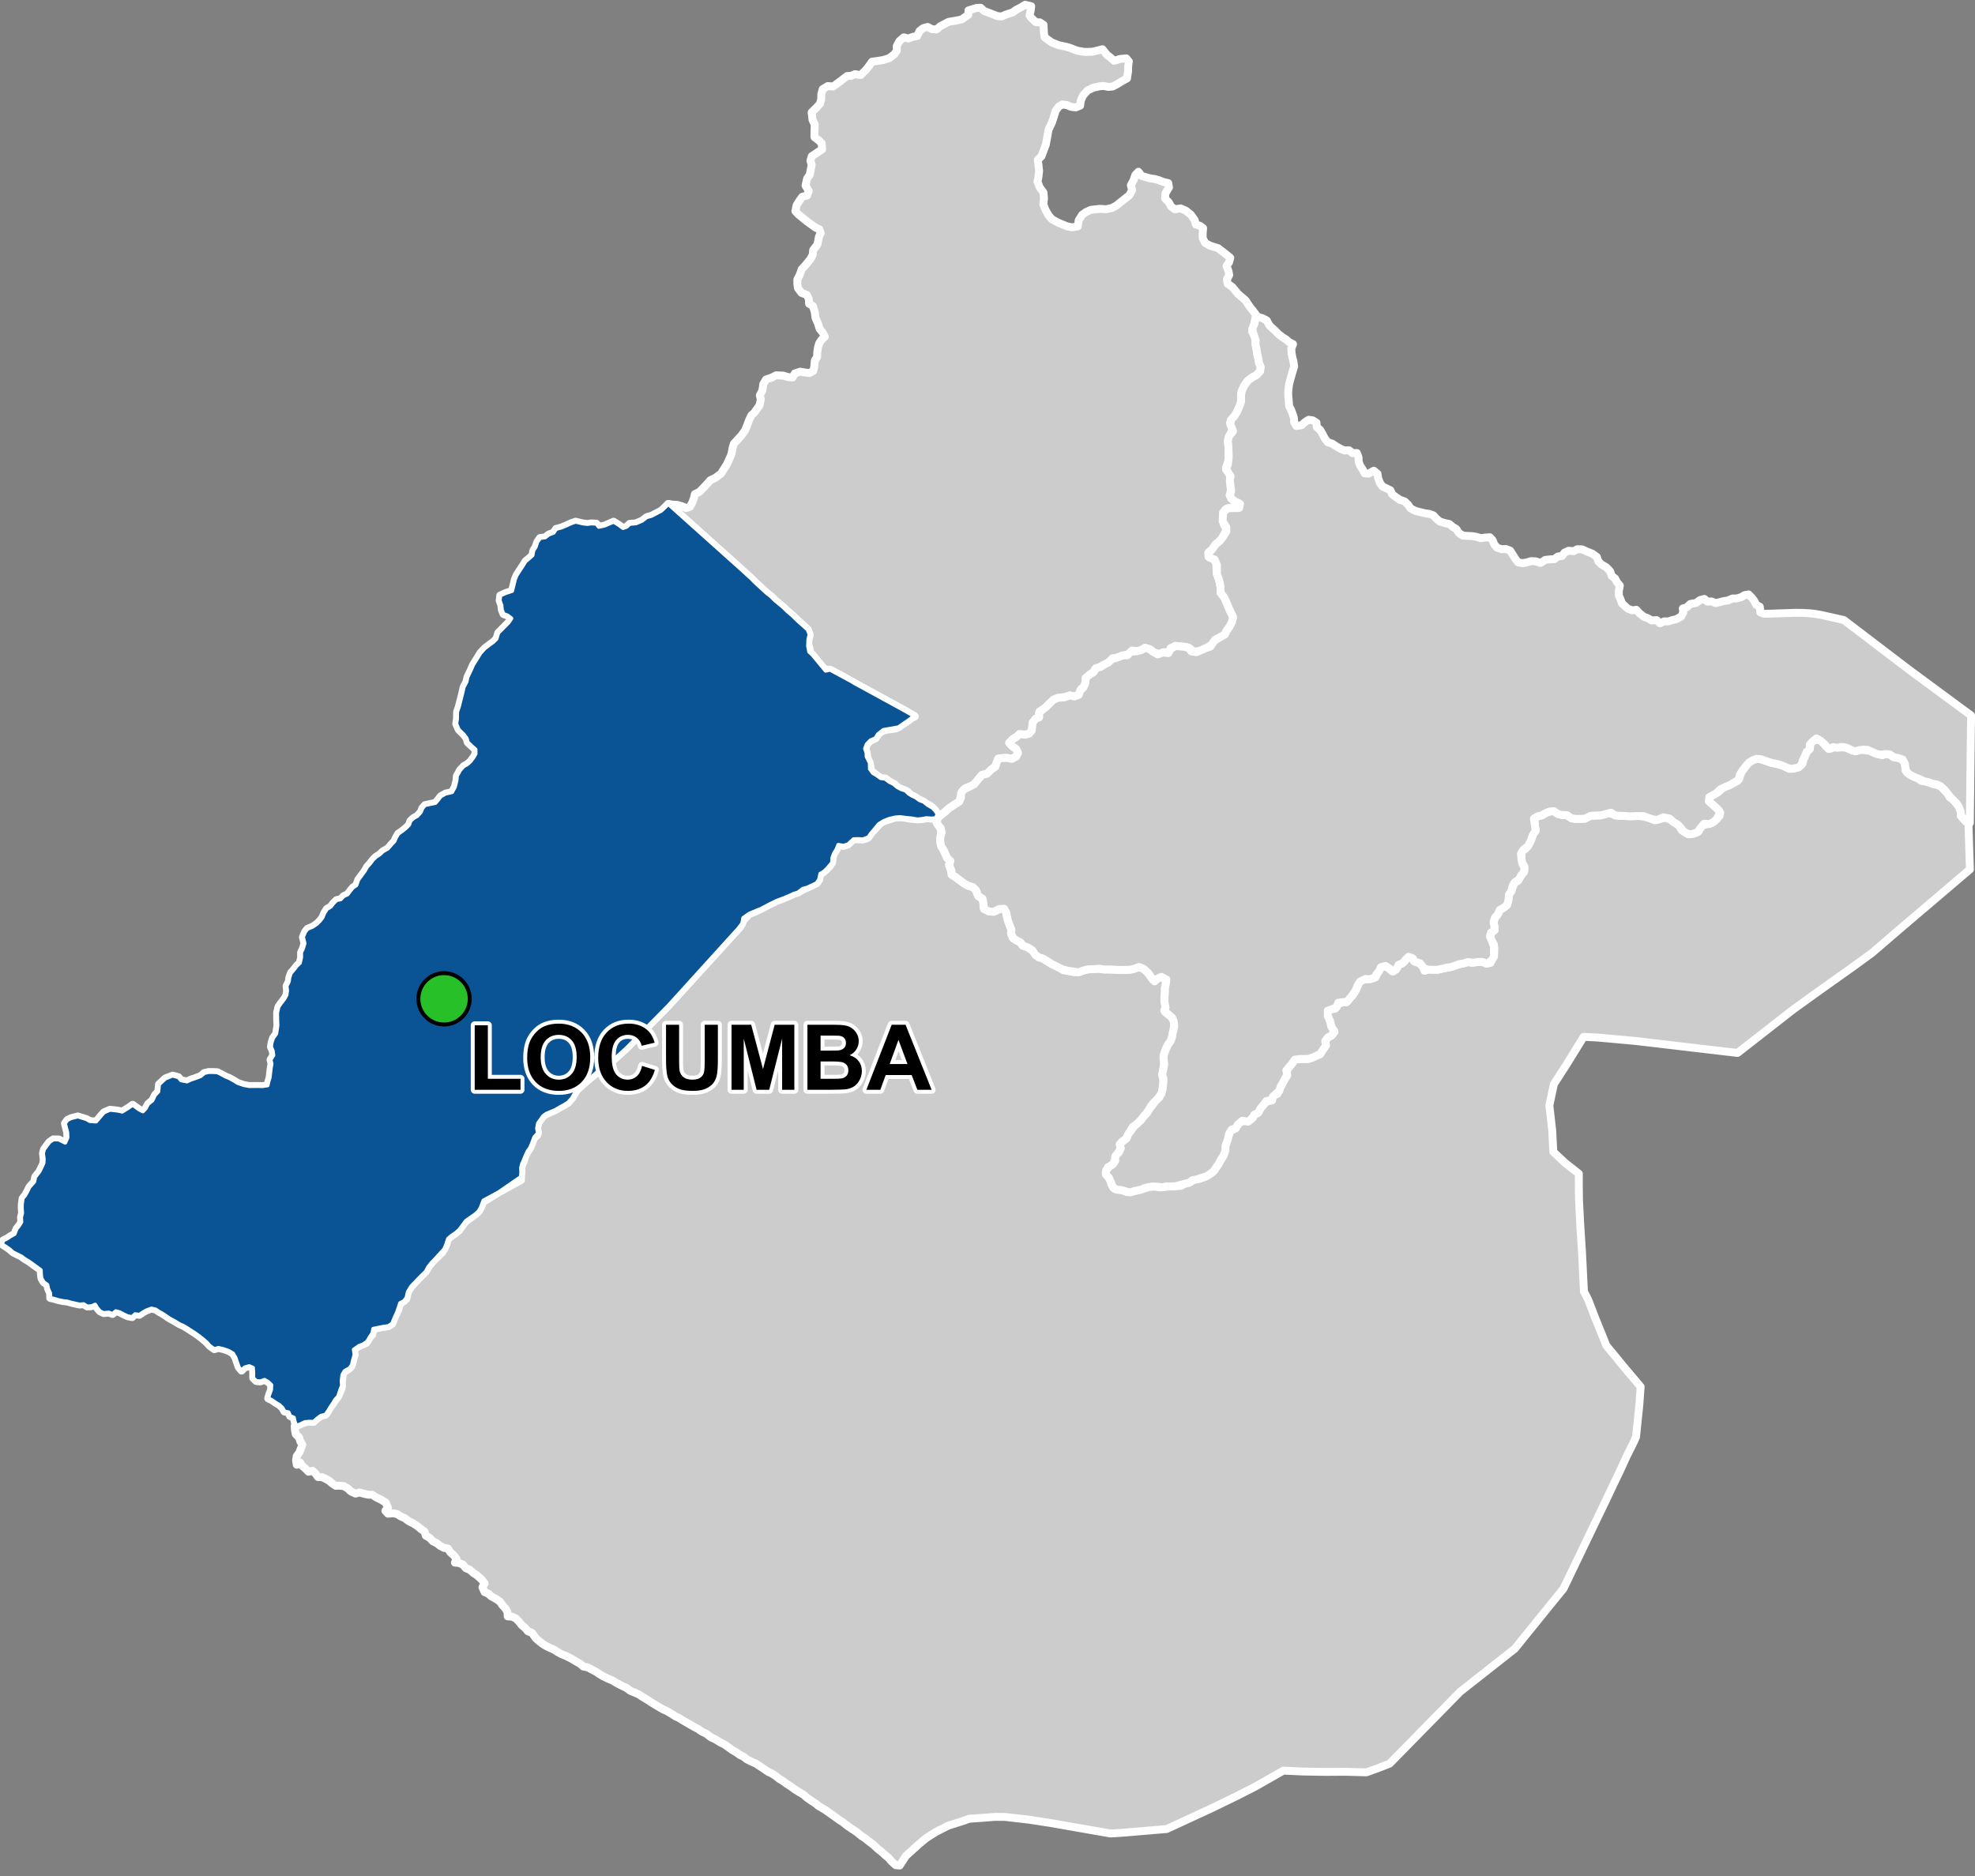 <?xml version="1.0" encoding="UTF-8"?>
<svg width="500pt" height="475pt" version="1.1" viewBox="0 0 500 475" xmlns="http://www.w3.org/2000/svg">
<rect x="0" y="0" width="500" height="475" fill="#808080" stroke="none"/>
<g id="a">
<rect width="500" height="475" fill="none"/>
<path d="m462.95 189.61 0.27 0.02 1.125-0.445 1.227 0.074 1.582-0.016 0.957 0.398 0.988 0.164 0.965 0.305 1.262-0.328 0.977 0.223 1.109 0.074 1.102 0.562 1.008 0.281 1.02 0.301 1.031-0.383 1.031 0.328 1.016 0.605 1.422 0.145 1.105 1.004 0.215 1.164 0.051 1 0.887 0.871 1.176 0.676 1.133 0.418 0.75 0.664 1.098 0.027 1.031 0.453 1.016 0.367 1.016 0.184 0.996 0.48 0.734 0.836 0.871 0.902 0.496 0.922 1.023 0.711 0.617 0.812 0.98 1.164 0.203 1.027-0.043 1.012 0.898 0.766 1.035 0.762 0.375 11.992-17.746 15.102-7.043 6.062-5.141 3.734-8.773 6.231-5.977 4.305-14.145 11.039-25.938-3.047-9.566-0.863-3.461-0.164-4.219 6.844-3.305 5.125-1.148 5.391 0.711 6.207 0.293 5.551 2.984 2.797 3.473 2.727 0.004 3.492 0.035 3.094 0.328 6.519 0.461 7.223 0.465 9.492 1.094 2.148 1.645 4.281 2.445 6.043 0.484 1.227 2.516 3.035 1.512 1.871 4.66 5.527-0.344 4.715-0.18 1.758-0.641 6.199-0.508 1.188-1.848 3.699-0.602 1.312-1.266 2.773-1.477 3.051-2.047 4.332-2.746 5.707-7.883 16.402-2.871 3.512-9.434 11.668-13.859 10.914-8.027 8.188-9.816 10.008-3.078 1.199-2.797 1-5.422-0.141-5.035 0.031-5.684-0.094-4.891-0.23-7.172 4.086-4.59 2.336-6.172 3.004-11.594 5.363-10.898 0.918-3.281 0.223-15.453-2.699-5.152-0.797-6.144-0.707-2.539-0.016-3.449 0.266-3.156 0.227-1.109 0.418-1.309 0.422-2.863 0.914-3.059 1.555-2.531 1.613-1.918 1.613-3.141 2.836-1.598 2.453-1-0.086-0.957-0.855-0.891-1.008-0.82-0.672-0.973-0.895-0.844-0.648-1.242-1.152-1.215-0.906-0.859-0.703-0.863-0.551-1.348-1.086-1.457-0.953-0.934-0.656-0.969-0.781-0.863-0.547-1.566-1.133-1.078-0.746-0.875-0.633-1.762-1.047-0.801-0.652-0.887-0.574-1.227-0.848-0.859-0.758-1.168-0.703-1.055-0.66-1.055-0.77-1.031-0.652-0.949-0.703-0.934-0.555-0.887-0.719-1.051-0.664-0.949-0.449-1.258-0.875-0.949-0.602-0.871-0.594-1.016-0.434-1.234-0.609-0.859-0.68-0.918-0.445-1.008-0.711-0.984-0.578-1.023-0.738-0.844-0.602-1.133-0.559-1.312-0.812-0.996-0.445-1.215-0.938-1.141-0.543-0.883-0.629-0.945-0.48-1.254-0.73-0.902-0.512-0.863-0.508-0.902-0.574-0.93-0.414-0.863-0.566-1.25-0.742-1.082-0.488-0.91-0.539-1.879-1.129-0.969-0.641-1.266-0.762-1.137-0.75-0.941-0.395-1.074-0.441-1.125-0.809-0.918-0.41-1.547-0.809-0.91-0.566-1.32-0.555-1.055-0.512-0.973-0.582-0.863-0.582-1.121-0.602-0.992-0.508-1.117-0.227-0.742-0.672-1.176-0.648-1.004-0.617-1.438-0.734-1.121-0.438-1.078-0.598-0.879-0.574-0.988-0.422-0.969-0.473-0.875-0.539-0.828-0.652-0.898-0.777-0.988-1.379-1.016-0.391-0.645-0.789-0.922-0.773-0.617-0.789-0.859-0.902-0.965-0.449-1.105-0.07-0.062-1.066-0.484-0.918-0.75-0.785-0.672-0.969-0.949-0.648-1.227-0.68-0.766-0.68-0.938-0.402-0.555-1.223 0.555-1-0.711-0.91-1.211-1.117-1.004-0.66-0.848-0.746-1.004-0.414-0.738-0.906-0.949-0.395-1.055-0.098 0.402-0.949-0.723-0.934-0.797-0.672-0.66-0.996-1.016-0.18-0.922-0.492-0.879-0.691-1-0.496-0.816-0.863-0.961-0.547-0.328-1.051-0.891-0.613-1.043-0.863-0.988-0.617-1.066-0.523-1.027-0.773-0.98-0.434-0.93-0.594-1.012-0.199-1.293 0.109-0.684-0.742 0.66-0.789-0.582-1.297-1.074-0.668-1.332-0.645-0.969-0.648-1.047-0.031-1.047-0.23-1.164-0.328-0.984 0.285-1.156-0.527-0.801-0.762-1.008-0.598-1.086-0.125-1.004 0.035-0.84-0.586-0.789-0.668-0.898-0.512-0.926-0.422-1.012-0.031-0.594-0.836-0.766-0.742-1.031 0.242-0.812-0.84-0.773-0.641-0.547-0.844-0.848 0.551-0.176-1.137 0.16-1.051 0.68-0.926 0.355-0.938 0.395-1.012-0.535-0.891-0.32-1.004-0.809-0.785-0.195-0.992-0.086-1.047 0.941-0.43 1.02-0.301 1.078-0.406 1.215 0.02 0.855-0.547 0.965-0.609 1.012-0.566 1.012-0.477 0.656-1.145 0.699-0.887 0.578-0.941 0.641-0.789 0.75-1.402 0.465-1.102-0.086-1.238 0.289-1.211 0.078-1.422 0.973-0.652 1.176-0.984 0.449-1.633 0.391-1.363-0.25-1.102 0.789-0.816 1.367-0.629 1.062-0.43 0.832-1.395 0.684-0.746 0.016-1.254 1.266-0.395 1.523-0.305 1.266-0.164 0.945-0.625 0.289-1.332 0.625-1.004 0.695-1.262 0.117-1.012 0.879-0.91 0.992-0.777 0.074-1.078 0.766-1.465 1.352-1.609 1.566-1.605 1.203-1.172 0.531-1.047 0.926-1.176 0.949-0.977 1.75-1.648 0.883-1.684 0.363-1.531 0.969-0.867 1.129-0.777 0.922-0.785 1.227-1.871 2.832-2.078 0.898-0.828 0.535-0.938 0.445-1.27 4.062-2.562 5.676-3.078-0.082-1.141 0.199-1.172-0.023-1.207 0.543-1.082 0.273-1.086 0.426-1.059 0.703-1.043 0.543-1.109 0.254-1.395 1.281-1.113-0.055-1.688 0.223-1.277 0.648-1.188 0.906-0.906 1.816-0.863 0.969-0.402 1.148-0.668 1.094-0.609 1.039-0.633 0.984-1.113 0.594-1.035 0.715-1.113 2.269-2.027 2.297-1.953 1.059-0.926 0.969-0.734 1.707-1.266 1.289-0.957 2.769-2.508 10.695-10.852 17.297-18.949 0.953-1.09 0.652-1.441 1.633-1.855 1.383-0.434 1.547-0.773 0.938-0.492 1.445-0.762 1.664-0.812 1.641-0.602 1.738-0.738 0.938-0.441 1.02-0.305 1.008-0.586 1.289-0.645 1.023-0.469 1.359-0.645 0.668-0.902 0.066-1.148 1.211-0.93 0.75-0.738 0.75-0.691 0.527-1.324 0.238-1.457 0.883-1.402 0.441-1.125 1.352 0.219 1.156-0.387 0.926-1.148 1.117-0.152 1.699 0.059 0.984-0.262 1.02-1.207 0.891-1.043 0.754-0.715 0.855-1.043 1.152-0.414 2.41-0.828 1.305-0.109 1.066 0.027 1.359 0.363 1.547 0.066 1.586 0.027 1.078-0.215 1.312 0.094 1.02-0.078 0.289 1.129 0.758 1.016 0.418 0.922-0.09 1.156-0.121 1.609 0.152 1.109 0.637 1.078 0.477 1.066 0.461 1.012 0.801 0.727-0.32 0.973 0.336 1.062 0.309 1.078 0.707 0.781 1.371 1 1.129 0.844 1.059 0.559 1.07 0.309 0.828 0.809 0.559 1.473 1.094 0.656 0.234 0.988 0.016 1.262 1.395 1 1.258 0.043 1.316-0.664 1.25-0.07 0.527 0.91 0.176 1.008 0.242 1.027 0.41 1.164 0.484 1.141-0.078 1.012 0.535 1.211 0.902 0.57 0.902 0.441 0.594 0.836 1.219 0.418 1.246 0.801 0.727 0.824 0.883 0.922 1.043 0.316 1.156 0.719 1 0.625 0.934 0.457 1.027 0.445 1.039 0.703 2.926 0.539 1.988-0.414 1.25-0.328 1.285-0.145 1.387-0.023 1.059 0.16 1.973 0.027 1.895 0.098 1.328 0.016 1.758-0.047 1.016-0.203 1.293-0.5 0.98 0.375 0.973 0.773 0.785 1.012 0.844 1.145 1.172-0.398 0.938-0.387 1.023 0.438 0.109 1.23-0.234 1.086v1.035l-0.129 1.402v1.164l0.406 0.98-0.457 1.09 0.891 0.945 0.895 0.781 0.688 0.965 0.062 1.406-0.324 1.434-0.199 1.113-0.402 1.184-0.738 1.027-0.492 1.09-0.387 0.984-0.195 1.07 0.18 1.121-0.09 1.059-0.219 1.332-0.133 1.121 0.301 1.238-0.23 1.59-0.188 1.367-0.535 0.895-0.758 0.992-0.785 0.699-0.762 0.949-0.484 0.938-0.629 0.848-0.758 0.953-0.871 0.992-0.781 0.844-1.074 0.668-0.602 1.105-0.617 0.965-0.438 0.953-1.039 0.688-0.473 0.926 0.086 1.027-0.668 1.035-0.586 0.824-0.203 1.137-0.656 0.945-1.035 0.555-0.535 1.234 0.523 1.102 0.609 0.801 0.227 1.105 0.719 1.133 1.23 0.32 1.07 0.199 0.973 0.398 1.531-0.156 1.34-0.316 1.141-0.324 1.691-0.531 1.461-0.09 1.016 0.23 1.242-0.102 1.641-0.156 2.598-0.129 1.148-0.664 1.238-0.281 0.973-0.711 1.375-0.109 0.949-0.387 1.109-0.516 0.887-0.652 0.859-0.672 0.637-1.039 0.598-1.047 0.676-0.988 0.449-0.938 0.266-1.188 0.117-1.117 0.328-1.031 0.422-1.258 0.496-1.246 1.367-0.773 0.496-0.922 0.617-0.805 1.164-0.066 1.07-0.203 1.051-0.754 0.398-0.934 1.016-0.488 0.613-1.172 0.68-0.777 1-0.781 1.074-0.102 0.258-1.25 1.082-0.395 0.641-1.395 0.691-1.332 0.465-0.953 0.684-0.926-0.18-1.215 0.613-0.941 0.77-0.898 0.531-0.957 1.164-0.188 1.426-0.062 1.086-0.023 1.02-0.348 0.906-0.418 1.008-0.445 0.66-1.047 0.785-1.125-0.172-1.164 0.684-0.875 0.969-0.523 0.723-0.875-0.668-0.906-0.395-1.227-0.457-1.406-0.676-1.129 1.035-1.023 1.359-0.227 0.543-0.973 1.277-0.645 1.004 0.043 0.77-1.023 0.773-0.688 0.723-1.219 0.473-0.957 0.469-1.098 0.707-0.723 1.047-0.133 1.27-0.121 1.137-0.395 0.5-1.047 0.574-1.137 0.891-0.711 1.316 0.566 0.918 0.836 0.992-0.453 0.234-1.094 1-0.32 0.906-0.656 0.715-1.004 1.203-0.223 0.348 1.066 1.203 0.449 1.148 0.887 0.43 1.223 1.156-0.375 2.184 0.082 2.289-0.504 1.18-0.188 1.773-0.652 1.379-0.281 1.062-0.309 1.176 0.172 1.469-0.219 1.055 0.016 0.996 0.438 0.988-0.18 0.547-1.082 0.379-1.172 0.055-1.051-0.129-1.422-0.758-1.168-0.113-1.258 0.621-0.949 0.43-0.926-0.215-1.113 0.25-1.234 0.84-1.004 0.387-0.988 1.051-0.633 0.828-0.633 0.348-1.16 0.004-1.266 0.684-0.961 0.34-0.973 0.48-1.156 0.961-0.691 0.363-0.945 0.727-0.688 0.52-1.02-0.055-1.035-0.797-1.18 0.148-1.348-0.367-1.031 1.406-0.828 0.777-1.121 0.691-1.367 0.418-1.34 0.645-1.055-0.27-1.008-0.035-1.297 0.477-0.914 1.328-0.352 1.02-0.578 1.062-0.418 1.02-0.066 0.988 0.699 1.094 0.273 1.227 0.047 1.121 0.781 1 0.145h1.301l1.031-0.023 1.48-0.723 1.297-0.102 1.332-0.039 1.113-0.305 0.977-0.367 1.215 0.523 1.383 0.254 1.191 0.047 1.082 0.023 1.289 0.016 1.684-0.039 1.367 0.258 1.254 0.305 1.129 0.535 1.324-0.336 1.57-0.34 1.207 0.633 0.902 0.617 1.121 0.758 0.633 1.156 0.879 0.551 1.066 0.531 1.477-0.348 0.965-0.508 0.469-1.316 1.543-0.395 1.391-0.387 1.094-0.918 0.742-0.789-0.109-1.348-0.891-0.816-1.02-0.891-0.711-0.926 0.34-0.961 1.152-0.621 0.98-0.527 1.117-1.047 1.137-0.543 1.242-0.57 1.266-0.59 0.531-0.906 0.582-1.52 1.105-1.477 0.707-0.789 0.945-0.574 1.043-0.383 1.07 0.121 0.98 0.348 1.379 0.48 1.105 0.203 1.137 0.324 1.496 0.363 1.082 0.715 1.387-0.145 1.078-0.359 0.855-0.809 0.281-1.09 0.473-1.023 0.418-1.004 0.723-0.82 0.109-1.219 0.762-0.785 1.504-0.094 0.875 0.547 0.852 1.148z" fill="#ccc" fill-rule="evenodd"/>
<path d="m462.95 189.61 0.27 0.02 1.125-0.445 1.227 0.074 1.582-0.016 0.957 0.398 0.988 0.164 0.965 0.305 1.262-0.328 0.977 0.223 1.109 0.074 1.102 0.562 1.008 0.281 1.02 0.301 1.031-0.383 1.031 0.328 1.016 0.605 1.422 0.145 1.105 1.004 0.215 1.164 0.051 1 0.887 0.871 1.176 0.676 1.133 0.418 0.75 0.664 1.098 0.027 1.031 0.453 1.016 0.367 1.016 0.184 0.996 0.48 0.734 0.836 0.871 0.902 0.496 0.922 1.023 0.711 0.617 0.812 0.98 1.164 0.203 1.027-0.043 1.012 0.898 0.766 1.035 0.762 0.375 11.992-17.746 15.102-7.043 6.062-5.141 3.734-8.773 6.231-5.977 4.305-14.145 11.039-25.938-3.047-9.566-0.863-3.461-0.164-4.219 6.844-3.305 5.125-1.148 5.391 0.711 6.207 0.293 5.551 2.984 2.797 3.473 2.727 0.004 3.492 0.035 3.094 0.328 6.519 0.461 7.223 0.465 9.492 1.094 2.148 1.645 4.281 2.445 6.043 0.484 1.227 2.516 3.035 1.512 1.871 4.66 5.527-0.344 4.715-0.18 1.758-0.641 6.199-0.508 1.188-1.848 3.699-0.602 1.312-1.266 2.773-1.477 3.051-2.047 4.332-2.746 5.707-7.883 16.402-2.871 3.512-9.434 11.668-13.859 10.914-8.027 8.188-9.816 10.008-3.078 1.199-2.797 1-5.422-0.141-5.035 0.031-5.684-0.094-4.891-0.23-7.172 4.086-4.59 2.336-6.172 3.004-11.594 5.363-10.898 0.918-3.281 0.223-15.453-2.699-5.152-0.797-6.144-0.707-2.539-0.016-3.449 0.266-3.156 0.227-1.109 0.418-1.309 0.422-2.863 0.914-3.059 1.555-2.531 1.613-1.918 1.613-3.141 2.836-1.598 2.453-1-0.086-0.957-0.855-0.891-1.008-0.82-0.672-0.973-0.895-0.844-0.648-1.242-1.152-1.215-0.906-0.859-0.703-0.863-0.551-1.348-1.086-1.457-0.953-0.934-0.656-0.969-0.781-0.863-0.547-1.566-1.133-1.078-0.746-0.875-0.633-1.762-1.047-0.801-0.652-0.887-0.574-1.227-0.848-0.859-0.758-1.168-0.703-1.055-0.66-1.055-0.77-1.031-0.652-0.949-0.703-0.934-0.555-0.887-0.719-1.051-0.664-0.949-0.449-1.258-0.875-0.949-0.602-0.871-0.594-1.016-0.434-1.234-0.609-0.859-0.68-0.918-0.445-1.008-0.711-0.984-0.578-1.023-0.738-0.844-0.602-1.133-0.559-1.312-0.812-0.996-0.445-1.215-0.938-1.141-0.543-0.883-0.629-0.945-0.48-1.254-0.73-0.902-0.512-0.863-0.508-0.902-0.574-0.93-0.414-0.863-0.566-1.25-0.742-1.082-0.488-0.91-0.539-1.879-1.129-0.969-0.641-1.266-0.762-1.137-0.75-0.941-0.395-1.074-0.441-1.125-0.809-0.918-0.41-1.547-0.809-0.91-0.566-1.32-0.555-1.055-0.512-0.973-0.582-0.863-0.582-1.121-0.602-0.992-0.508-1.117-0.227-0.742-0.672-1.176-0.648-1.004-0.617-1.438-0.734-1.121-0.438-1.078-0.598-0.879-0.574-0.988-0.422-0.969-0.473-0.875-0.539-0.828-0.652-0.898-0.777-0.988-1.379-1.016-0.391-0.645-0.789-0.922-0.773-0.617-0.789-0.859-0.902-0.965-0.449-1.105-0.07-0.062-1.066-0.484-0.918-0.75-0.785-0.672-0.969-0.949-0.648-1.227-0.68-0.766-0.68-0.938-0.402-0.555-1.223 0.555-1-0.711-0.91-1.211-1.117-1.004-0.66-0.848-0.746-1.004-0.414-0.738-0.906-0.949-0.395-1.055-0.098 0.402-0.949-0.723-0.934-0.797-0.672-0.66-0.996-1.016-0.18-0.922-0.492-0.879-0.691-1-0.496-0.816-0.863-0.961-0.547-0.328-1.051-0.891-0.613-1.043-0.863-0.988-0.617-1.066-0.523-1.027-0.773-0.98-0.434-0.93-0.594-1.012-0.199-1.293 0.109-0.684-0.742 0.66-0.789-0.582-1.297-1.074-0.668-1.332-0.645-0.969-0.648-1.047-0.031-1.047-0.23-1.164-0.328-0.984 0.285-1.156-0.527-0.801-0.762-1.008-0.598-1.086-0.125-1.004 0.035-0.84-0.586-0.789-0.668-0.898-0.512-0.926-0.422-1.012-0.031-0.594-0.836-0.766-0.742-1.031 0.242-0.812-0.84-0.773-0.641-0.547-0.844-0.848 0.551-0.176-1.137 0.16-1.051 0.68-0.926 0.355-0.938 0.395-1.012-0.535-0.891-0.32-1.004-0.809-0.785-0.195-0.992-0.086-1.047 0.941-0.43 1.02-0.301 1.078-0.406 1.215 0.02 0.855-0.547 0.965-0.609 1.012-0.566 1.012-0.477 0.656-1.145 0.699-0.887 0.578-0.941 0.641-0.789 0.75-1.402 0.465-1.102-0.086-1.238 0.289-1.211 0.078-1.422 0.973-0.652 1.176-0.984 0.449-1.633 0.391-1.363-0.25-1.102 0.789-0.816 1.367-0.629 1.062-0.43 0.832-1.395 0.684-0.746 0.016-1.254 1.266-0.395 1.523-0.305 1.266-0.164 0.945-0.625 0.289-1.332 0.625-1.004 0.695-1.262 0.117-1.012 0.879-0.91 0.992-0.777 0.074-1.078 0.766-1.465 1.352-1.609 1.566-1.605 1.203-1.172 0.531-1.047 0.926-1.176 0.949-0.977 1.75-1.648 0.883-1.684 0.363-1.531 0.969-0.867 1.129-0.777 0.922-0.785 1.227-1.871 2.832-2.078 0.898-0.828 0.535-0.938 0.445-1.27 4.062-2.562 5.676-3.078-0.082-1.141 0.199-1.172-0.023-1.207 0.543-1.082 0.273-1.086 0.426-1.059 0.703-1.043 0.543-1.109 0.254-1.395 1.281-1.113-0.055-1.688 0.223-1.277 0.648-1.188 0.906-0.906 1.816-0.863 0.969-0.402 1.148-0.668 1.094-0.609 1.039-0.633 0.984-1.113 0.594-1.035 0.715-1.113 2.269-2.027 2.297-1.953 1.059-0.926 0.969-0.734 1.707-1.266 1.289-0.957 2.769-2.508 10.695-10.852 17.297-18.949 0.953-1.09 0.652-1.441 1.633-1.855 1.383-0.434 1.547-0.773 0.938-0.492 1.445-0.762 1.664-0.812 1.641-0.602 1.738-0.738 0.938-0.441 1.02-0.305 1.008-0.586 1.289-0.645 1.023-0.469 1.359-0.645 0.668-0.902 0.066-1.148 1.211-0.93 0.75-0.738 0.75-0.691 0.527-1.324 0.238-1.457 0.883-1.402 0.441-1.125 1.352 0.219 1.156-0.387 0.926-1.148 1.117-0.152 1.699 0.059 0.984-0.262 1.02-1.207 0.891-1.043 0.754-0.715 0.855-1.043 1.152-0.414 2.41-0.828 1.305-0.109 1.066 0.027 1.359 0.363 1.547 0.066 1.586 0.027 1.078-0.215 1.312 0.094 1.02-0.078 0.289 1.129 0.758 1.016 0.418 0.922-0.09 1.156-0.121 1.609 0.152 1.109 0.637 1.078 0.477 1.066 0.461 1.012 0.801 0.727-0.32 0.973 0.336 1.062 0.309 1.078 0.707 0.781 1.371 1 1.129 0.844 1.059 0.559 1.07 0.309 0.828 0.809 0.559 1.473 1.094 0.656 0.234 0.988 0.016 1.262 1.395 1 1.258 0.043 1.316-0.664 1.25-0.07 0.527 0.91 0.176 1.008 0.242 1.027 0.41 1.164 0.484 1.141-0.078 1.012 0.535 1.211 0.902 0.57 0.902 0.441 0.594 0.836 1.219 0.418 1.246 0.801 0.727 0.824 0.883 0.922 1.043 0.316 1.156 0.719 1 0.625 0.934 0.457 1.027 0.445 1.039 0.703 2.926 0.539 1.988-0.414 1.25-0.328 1.285-0.145 1.387-0.023 1.059 0.16 1.973 0.027 1.895 0.098 1.328 0.016 1.758-0.047 1.016-0.203 1.293-0.5 0.98 0.375 0.973 0.773 0.785 1.012 0.844 1.145 1.172-0.398 0.938-0.387 1.023 0.438 0.109 1.23-0.234 1.086v1.035l-0.129 1.402v1.164l0.406 0.98-0.457 1.09 0.891 0.945 0.895 0.781 0.688 0.965 0.062 1.406-0.324 1.434-0.199 1.113-0.402 1.184-0.738 1.027-0.492 1.09-0.387 0.984-0.195 1.07 0.18 1.121-0.09 1.059-0.219 1.332-0.133 1.121 0.301 1.238-0.23 1.59-0.188 1.367-0.535 0.895-0.758 0.992-0.785 0.699-0.762 0.949-0.484 0.938-0.629 0.848-0.758 0.953-0.871 0.992-0.781 0.844-1.074 0.668-0.602 1.105-0.617 0.965-0.438 0.953-1.039 0.688-0.473 0.926 0.086 1.027-0.668 1.035-0.586 0.824-0.203 1.137-0.656 0.945-1.035 0.555-0.535 1.234 0.523 1.102 0.609 0.801 0.227 1.105 0.719 1.133 1.23 0.32 1.07 0.199 0.973 0.398 1.531-0.156 1.34-0.316 1.141-0.324 1.691-0.531 1.461-0.09 1.016 0.23 1.242-0.102 1.641-0.156 2.598-0.129 1.148-0.664 1.238-0.281 0.973-0.711 1.375-0.109 0.949-0.387 1.109-0.516 0.887-0.652 0.859-0.672 0.637-1.039 0.598-1.047 0.676-0.988 0.449-0.938 0.266-1.188 0.117-1.117 0.328-1.031 0.422-1.258 0.496-1.246 1.367-0.773 0.496-0.922 0.617-0.805 1.164-0.066 1.07-0.203 1.051-0.754 0.398-0.934 1.016-0.488 0.613-1.172 0.68-0.777 1-0.781 1.074-0.102 0.258-1.25 1.082-0.395 0.641-1.395 0.691-1.332 0.465-0.953 0.684-0.926-0.18-1.215 0.613-0.941 0.77-0.898 0.531-0.957 1.164-0.188 1.426-0.062 1.086-0.023 1.02-0.348 0.906-0.418 1.008-0.445 0.66-1.047 0.785-1.125-0.172-1.164 0.684-0.875 0.969-0.523 0.723-0.875-0.668-0.906-0.395-1.227-0.457-1.406-0.676-1.129 1.035-1.023 1.359-0.227 0.543-0.973 1.277-0.645 1.004 0.043 0.77-1.023 0.773-0.688 0.723-1.219 0.473-0.957 0.469-1.098 0.707-0.723 1.047-0.133 1.27-0.121 1.137-0.395 0.5-1.047 0.574-1.137 0.891-0.711 1.316 0.566 0.918 0.836 0.992-0.453 0.234-1.094 1-0.32 0.906-0.656 0.715-1.004 1.203-0.223 0.348 1.066 1.203 0.449 1.148 0.887 0.43 1.223 1.156-0.375 2.184 0.082 2.289-0.504 1.18-0.188 1.773-0.652 1.379-0.281 1.062-0.309 1.176 0.172 1.469-0.219 1.055 0.016 0.996 0.438 0.988-0.18 0.547-1.082 0.379-1.172 0.055-1.051-0.129-1.422-0.758-1.168-0.113-1.258 0.621-0.949 0.43-0.926-0.215-1.113 0.25-1.234 0.84-1.004 0.387-0.988 1.051-0.633 0.828-0.633 0.348-1.16 0.004-1.266 0.684-0.961 0.34-0.973 0.48-1.156 0.961-0.691 0.363-0.945 0.727-0.688 0.52-1.02-0.055-1.035-0.797-1.18 0.148-1.348-0.367-1.031 1.406-0.828 0.777-1.121 0.691-1.367 0.418-1.34 0.645-1.055-0.27-1.008-0.035-1.297 0.477-0.914 1.328-0.352 1.02-0.578 1.062-0.418 1.02-0.066 0.988 0.699 1.094 0.273 1.227 0.047 1.121 0.781 1 0.145h1.301l1.031-0.023 1.48-0.723 1.297-0.102 1.332-0.039 1.113-0.305 0.977-0.367 1.215 0.523 1.383 0.254 1.191 0.047 1.082 0.023 1.289 0.016 1.684-0.039 1.367 0.258 1.254 0.305 1.129 0.535 1.324-0.336 1.57-0.34 1.207 0.633 0.902 0.617 1.121 0.758 0.633 1.156 0.879 0.551 1.066 0.531 1.477-0.348 0.965-0.508 0.469-1.316 1.543-0.395 1.391-0.387 1.094-0.918 0.742-0.789-0.109-1.348-0.891-0.816-1.02-0.891-0.711-0.926 0.34-0.961 1.152-0.621 0.98-0.527 1.117-1.047 1.137-0.543 1.242-0.57 1.266-0.59 0.531-0.906 0.582-1.52 1.105-1.477 0.707-0.789 0.945-0.574 1.043-0.383 1.07 0.121 0.98 0.348 1.379 0.48 1.105 0.203 1.137 0.324 1.496 0.363 1.082 0.715 1.387-0.145 1.078-0.359 0.855-0.809 0.281-1.09 0.473-1.023 0.418-1.004 0.723-0.82 0.109-1.219 0.762-0.785 1.504-0.094 0.875 0.547 0.852 1.148 0.633 0.59" fill="none" stroke="#fff" stroke-linecap="round" stroke-linejoin="round" stroke-miterlimit="10" stroke-width="2"/>
<path d="m260.64 3.894 0.391 0.574 1.164 1.129 1.086 0.078 0.906 0.609 0.094 1.949 0.164 1.191 1.789 1.305 1.797 0.715 1.941 0.402 1.016 0.316 1.754 0.676 1.871 0.309 1.957-0.047 1.465-0.355 1.078-0.281 1.141 1.438 0.895 0.68 0.914 0.816 1.512-0.469 1.562-0.148 0.648 0.785-0.16 1.137-0.027 1.316-0.273 1.836-1.297 0.711-1.199 0.742-1.137 0.59-1.051 0.117-1.211-0.254-1.012 0.086-1.562 0.328-1.539 0.746-1.133 1.25-0.59 1.363-0.133 1.199-1.121 0.469-1.129-0.133-1.148-0.469-1.113-0.16-0.898 0.539-0.762 0.992-0.512 1.629-0.453 1.398-0.875 1.836-0.418 2.379-0.281 1.465-0.559 1.469-0.543 1.453-0.926 0.844 0.176 1.254 0.172 1.605-0.191 1.625-0.227 1.031 0.551 1.461 0.969 1.32 0.125 1.469-0.16 1.574 0.562 1.398 0.785 1.379 0.785 0.926 1.574 0.875 2.203 0.91 1.328 0.297 1.484-0.258 0.227-1.508 0.859-1.398 1.031-0.734 1.203-0.543 2.223-0.246 1.66 0.09 1.398-0.297 1.117-0.594 2.047-1.629 1.309-1.031 0.684-1.328-0.332-1.168 0.68-1.277 0.457-1.348 0.781-0.812 0.824 1.059 1.086 0.316 1.133 0.312 1.148 0.164 0.969 0.273 1.152 0.473 1.242 0.277 0.191 1.086-0.891 1.484-0.121 1.293 0.98 1.047 0.535 0.992 0.973 0.727 1.461-0.227 1.332 0.582 1.242 1 1.008 1.391 0.281 1.113 0.996 0.305 0.844 0.621-0.113 1.301 0.016 1.242 0.602 1.188 1.18 0.668 1.113 0.355 1.012 0.32 0.957 0.742 1 0.77 1.102 0.91-0.312 1.176-0.621 0.879 0.473 1.305 0.199 0.996-0.594 1.113 0.203 1.121 1.156 0.793 1.465 1.762 1.91 1.645 0.609 0.938 0.57 0.824 0.797 0.977 0.641 0.879-0.172 1.172-0.191 1.031-0.297 1.012-0.281 1.102 0.875 1.645-0.035 1.555 0.297 1.418 0.141 1.031 0.262 1.062 0.191 1.191 0.438 1.047-0.191 1.121-0.98 0.996-0.996 0.504-1.117 0.824-0.945 1.328-0.629 1.449-0.141 1.051 0.02 1.449-0.281 1.117-0.508 0.875-0.438 1.293-0.941 0.961-0.648 1.137 0.797 1.434-0.875 1.691-0.457 1.5 0.129 1.195 0.094 2.887-0.152 1.203-0.547 1.434 0.871 1.418 0.195 1.152 0.051 1.816 0.156 1.297-0.324 1.32 0.473 0.91 0.977 0.711 1.156 0.547-0.223 1.059-1.051-0.066-1.344 0.074-1.09 0.348-0.57 2.215 0.195 1.633 0.703 1.336-0.684 1.203-0.613 1.109-1.543 1.418-0.898 1.273-0.918 0.82 0.082 1.035 0.945 0.383 0.934 0.789 0.207 3.129 0.461 1.211 0.309 1.141 0.168 0.996 0.008 1.426 0.785 0.98 0.461 0.91 0.469 1.086 0.719 1.676 0.75 1.488-0.312 1.293-0.543 1.066-0.805 1.117-0.453 0.945-1.266 0.734-1.125 0.516-0.641 1.133-1.676 1.035-1.52 0.816-1.703 0.078-1.145-0.941-0.996-0.262-1.457-0.102-1.008-0.125-1.211 0.582-0.238 1.203-1.422-0.215-1.262 0.559-1.434-0.59-0.93-0.699-1.18-0.344-0.891 0.574-1.277 0.289-1.035-0.207-0.883 0.953-1.672 0.355-1.316 0.523-1.098 0.148-0.449 0.926-0.926 0.387-0.941 0.379-1.066 0.652-0.996 0.316-0.625 1.016-1.027 0.871-0.754 1.125-0.328 1.395-0.875 0.711-0.602 1.48-1.125 0.414-1.152-0.242-0.941 0.336-2 0.246-1.152 0.465-0.699 0.727-1.035 0.957-0.816 0.766-1.023 0.551-0.039 1.273-0.949 0.602-0.75 0.973-0.035 1.102-0.301 1.41-1.109 0.449-1.246 0.016-1.254 0.547-0.922 0.508-1.051 1.074 0.754 0.832 1.004 0.707 0.461 0.996-0.484 0.965-1.09 0.535-1.203-0.23-1.113 0.035-1.109 0.145-0.438 1.082-0.301 0.961-0.988 0.688-1.105 1.074-1.293 0.332-0.691 0.805-0.672 0.879-1.102 1.031-1.676 0.598-0.879 0.844-0.273 0.984-0.488 1.641-1.328 0.824-1.348 0.914-0.812 0.77-0.91 0.656-1.57 1.004 0.539-0.973-0.59-0.941-0.742-0.754-0.781-0.625-1.008-0.418-0.879-0.668-1.012-0.414-0.836-0.582-0.926-0.496-0.816-0.785-1.219-0.539-1.246-0.535-0.879-0.887-1.082-0.508-1.184-0.895-1.043-0.062-1.141-0.645-0.719-0.695-0.844-0.688-0.129-1.199-0.598-1.508-0.355-1.812-0.348-1.016 0.418-1.098 0.941-0.973 1.242-0.523 0.652-1.031 0.875-0.75 1.34-0.402 2.277-0.301 1.527-1.008 1.469-0.938 0.895-0.703 0.949-0.398-3.266-1.887-10.918-5.961-0.895-0.484-1.086-0.652-4.606-2.473-1.273-0.41-1.074 0.055-1.648-2.086-0.629-1.059-1.059-0.977-0.203-1.215-0.492-1.586 0.492-1.652-0.469-1.621-1.898-1.773-2.008-1.816-1.215-1.035-1.164-1.133-2.008-1.664-1.117-1.09-0.953-0.738-2.992-2.738-0.859-0.898-3.312-3.008-17.754-15.898 1.016 0.148 1.273 0.086 1.188 0.344 1.035 0.453 0.957-0.324 0.574-1.035 0.406-1.105 0.262-1.055 1.191-0.617 1.039-1.047 0.945-1.023 0.723-0.832 1.297-0.621 1.434-1.07 1.488-2.336 0.746-1.648 0.426-1.039 0.281-1.551 0.32-1.02 0.836-0.895 1.09-1.191 0.887-1.242 0.562-1.375 0.516-1.359 0.535-1.105 0.758-0.676 0.625-0.887 0.68-0.973 0.32-1.48-0.25-1.027 0.648-1.254 0.234-1.633 0.695-1.141 1.48-0.492 1.059-0.559 1.82 0.074 1.203 0.371 1.141 0.105 0.574-1.027 1.391-0.445 0.996 0.172 1.27 0.191 1.012-0.523 0.258-1.043 0.129-1.586 0.605-0.945 0.012-1.02 0.207-1.457 0.297-0.98 0.59-0.891 0.84-0.785-0.535-1.031-0.762-0.906-0.438-1.379-0.637-1.453-0.164-1.34-0.473-1.633-0.977-0.59-0.062-1.176-0.5-1.051-1.375-0.535-0.891-1.195-0.152-1.117 0.008-1.074 0.559-1.066 0.551-1.539 0.969-1.039 1.211-1.488 0.609-1.137 0.102-1.18 1.086-1.402 0.371-1.98 0.465-0.902-0.387-0.98-0.945-0.434-2.09-1.496-2.207-1.805-0.793-0.832 0.297-1.496 0.809-1.285 0.652-0.879 1.207-0.324 0.406-1.125-0.805-1.391 0.395-1.77 0.66-0.93 0.496-2.516-0.309-1.062 0.34-1.156 0.922-0.594 1.707-1.16-0.125-1.527-0.723-0.699-1.105-0.848 0.012-1.688 0.062-1.527-0.562-1.133-0.23-1.918 1.328-1.301 0.812-0.918 0.289-1.102 0.027-1.27 0.348-1.277 1.293-0.789 1.383 0.098 1.633-1.215 1.883-1.426 1.023-0.051 0.922-0.422 1.465 0.234 1.434-1.398 0.863-1.148 0.598-0.855 1.188-0.152 1.641-0.262 1.488-0.457 1.301-0.98 0.656-0.922-0.02-1.156 0.645-1.254 1.129-0.969 1.203 0.273 1.199-0.426 1.008-0.188 0.609-1.309 0.965-0.715 1.078-0.273 1.051 0.57 1.203 0.062 0.945-0.828 0.898-0.465 1.172-0.625 2.043-0.34 1.281-0.27 1.691-1.195 0.043-1.102 1.961-0.598 1.102-0.074 0.879 0.82 1.812 0.691 1.543 0.602 1.051 0.102 1.172-0.496 1.617-0.516 0.91-0.656 1.426-0.75 0.875-0.539 1.535 0.371-0.156 1.188z" fill="#ccc" fill-rule="evenodd"/>
<path d="m260.64 3.894 0.391 0.574 1.164 1.129 1.086 0.078 0.906 0.609 0.094 1.949 0.164 1.191 1.789 1.305 1.797 0.715 1.941 0.402 1.016 0.316 1.754 0.676 1.871 0.309 1.957-0.047 1.465-0.355 1.078-0.281 1.141 1.438 0.895 0.68 0.914 0.816 1.512-0.469 1.562-0.148 0.648 0.785-0.16 1.137-0.027 1.316-0.273 1.836-1.297 0.711-1.199 0.742-1.137 0.59-1.051 0.117-1.211-0.254-1.012 0.086-1.562 0.328-1.539 0.746-1.133 1.25-0.59 1.363-0.133 1.199-1.121 0.469-1.129-0.133-1.148-0.469-1.113-0.16-0.898 0.539-0.762 0.992-0.512 1.629-0.453 1.398-0.875 1.836-0.418 2.379-0.281 1.465-0.559 1.469-0.543 1.453-0.926 0.844 0.176 1.254 0.172 1.605-0.191 1.625-0.227 1.031 0.551 1.461 0.969 1.32 0.125 1.469-0.16 1.574 0.562 1.398 0.785 1.379 0.785 0.926 1.574 0.875 2.203 0.91 1.328 0.297 1.484-0.258 0.227-1.508 0.859-1.398 1.031-0.734 1.203-0.543 2.223-0.246 1.66 0.09 1.398-0.297 1.117-0.594 2.047-1.629 1.309-1.031 0.684-1.328-0.332-1.168 0.68-1.277 0.457-1.348 0.781-0.812 0.824 1.059 1.086 0.316 1.133 0.312 1.148 0.164 0.969 0.273 1.152 0.473 1.242 0.277 0.191 1.086-0.891 1.484-0.121 1.293 0.98 1.047 0.535 0.992 0.973 0.727 1.461-0.227 1.332 0.582 1.242 1 1.008 1.391 0.281 1.113 0.996 0.305 0.844 0.621-0.113 1.301 0.016 1.242 0.602 1.188 1.18 0.668 1.113 0.355 1.012 0.32 0.957 0.742 1 0.77 1.102 0.91-0.312 1.176-0.621 0.879 0.473 1.305 0.199 0.996-0.594 1.113 0.203 1.121 1.156 0.793 1.465 1.762 1.91 1.645 0.609 0.938 0.57 0.824 0.797 0.977 0.641 0.879-0.172 1.172-0.191 1.031-0.297 1.012-0.281 1.102 0.875 1.645-0.035 1.555 0.297 1.418 0.141 1.031 0.262 1.062 0.191 1.191 0.438 1.047-0.191 1.121-0.98 0.996-0.996 0.504-1.117 0.824-0.945 1.328-0.629 1.449-0.141 1.051 0.02 1.449-0.281 1.117-0.508 0.875-0.438 1.293-0.941 0.961-0.648 1.137 0.797 1.434-0.875 1.691-0.457 1.5 0.129 1.195 0.094 2.887-0.152 1.203-0.547 1.434 0.871 1.418 0.195 1.152 0.051 1.816 0.156 1.297-0.324 1.32 0.473 0.91 0.977 0.711 1.156 0.547-0.223 1.059-1.051-0.066-1.344 0.074-1.09 0.348-0.57 2.215 0.195 1.633 0.703 1.336-0.684 1.203-0.613 1.109-1.543 1.418-0.898 1.273-0.918 0.82 0.082 1.035 0.945 0.383 0.934 0.789 0.207 3.129 0.461 1.211 0.309 1.141 0.168 0.996 0.008 1.426 0.785 0.98 0.461 0.91 0.469 1.086 0.719 1.676 0.75 1.488-0.312 1.293-0.543 1.066-0.805 1.117-0.453 0.945-1.266 0.734-1.125 0.516-0.641 1.133-1.676 1.035-1.52 0.816-1.703 0.078-1.145-0.941-0.996-0.262-1.457-0.102-1.008-0.125-1.211 0.582-0.238 1.203-1.422-0.215-1.262 0.559-1.434-0.59-0.93-0.699-1.18-0.344-0.891 0.574-1.277 0.289-1.035-0.207-0.883 0.953-1.672 0.355-1.316 0.523-1.098 0.148-0.449 0.926-0.926 0.387-0.941 0.379-1.066 0.652-0.996 0.316-0.625 1.016-1.027 0.871-0.754 1.125-0.328 1.395-0.875 0.711-0.602 1.48-1.125 0.414-1.152-0.242-0.941 0.336-2 0.246-1.152 0.465-0.699 0.727-1.035 0.957-0.816 0.766-1.023 0.551-0.039 1.273-0.949 0.602-0.75 0.973-0.035 1.102-0.301 1.41-1.109 0.449-1.246 0.016-1.254 0.547-0.922 0.508-1.051 1.074 0.754 0.832 1.004 0.707 0.461 0.996-0.484 0.965-1.09 0.535-1.203-0.23-1.113 0.035-1.109 0.145-0.438 1.082-0.301 0.961-0.988 0.688-1.105 1.074-1.293 0.332-0.691 0.805-0.672 0.879-1.102 1.031-1.676 0.598-0.879 0.844-0.273 0.984-0.488 1.641-1.328 0.824-1.348 0.914-0.812 0.77-0.91 0.656-1.57 1.004 0.539-0.973-0.59-0.941-0.742-0.754-0.781-0.625-1.008-0.418-0.879-0.668-1.012-0.414-0.836-0.582-0.926-0.496-0.816-0.785-1.219-0.539-1.246-0.535-0.879-0.887-1.082-0.508-1.184-0.895-1.043-0.062-1.141-0.645-0.719-0.695-0.844-0.688-0.129-1.199-0.598-1.508-0.355-1.812-0.348-1.016 0.418-1.098 0.941-0.973 1.242-0.523 0.652-1.031 0.875-0.75 1.34-0.402 2.277-0.301 1.527-1.008 1.469-0.938 0.895-0.703 0.949-0.398-3.266-1.887-10.918-5.961-0.895-0.484-1.086-0.652-4.606-2.473-1.273-0.41-1.074 0.055-1.648-2.086-0.629-1.059-1.059-0.977-0.203-1.215-0.492-1.586 0.492-1.652-0.469-1.621-1.898-1.773-2.008-1.816-1.215-1.035-1.164-1.133-2.008-1.664-1.117-1.09-0.953-0.738-2.992-2.738-0.859-0.898-3.312-3.008-17.754-15.898 1.016 0.148 1.273 0.086 1.188 0.344 1.035 0.453 0.957-0.324 0.574-1.035 0.406-1.105 0.262-1.055 1.191-0.617 1.039-1.047 0.945-1.023 0.723-0.832 1.297-0.621 1.434-1.07 1.488-2.336 0.746-1.648 0.426-1.039 0.281-1.551 0.32-1.02 0.836-0.895 1.09-1.191 0.887-1.242 0.562-1.375 0.516-1.359 0.535-1.105 0.758-0.676 0.625-0.887 0.68-0.973 0.32-1.48-0.25-1.027 0.648-1.254 0.234-1.633 0.695-1.141 1.48-0.492 1.059-0.559 1.82 0.074 1.203 0.371 1.141 0.105 0.574-1.027 1.391-0.445 0.996 0.172 1.27 0.191 1.012-0.523 0.258-1.043 0.129-1.586 0.605-0.945 0.012-1.02 0.207-1.457 0.297-0.98 0.59-0.891 0.84-0.785-0.535-1.031-0.762-0.906-0.438-1.379-0.637-1.453-0.164-1.34-0.473-1.633-0.977-0.59-0.062-1.176-0.5-1.051-1.375-0.535-0.891-1.195-0.152-1.117 0.008-1.074 0.559-1.066 0.551-1.539 0.969-1.039 1.211-1.488 0.609-1.137 0.102-1.18 1.086-1.402 0.371-1.98 0.465-0.902-0.387-0.98-0.945-0.434-2.09-1.496-2.207-1.805-0.793-0.832 0.297-1.496 0.809-1.285 0.652-0.879 1.207-0.324 0.406-1.125-0.805-1.391 0.395-1.77 0.66-0.93 0.496-2.516-0.309-1.062 0.34-1.156 0.922-0.594 1.707-1.16-0.125-1.527-0.723-0.699-1.105-0.848 0.012-1.688 0.062-1.527-0.562-1.133-0.23-1.918 1.328-1.301 0.812-0.918 0.289-1.102 0.027-1.27 0.348-1.277 1.293-0.789 1.383 0.098 1.633-1.215 1.883-1.426 1.023-0.051 0.922-0.422 1.465 0.234 1.434-1.398 0.863-1.148 0.598-0.855 1.188-0.152 1.641-0.262 1.488-0.457 1.301-0.98 0.656-0.922-0.02-1.156 0.645-1.254 1.129-0.969 1.203 0.273 1.199-0.426 1.008-0.188 0.609-1.309 0.965-0.715 1.078-0.273 1.051 0.57 1.203 0.062 0.945-0.828 0.898-0.465 1.172-0.625 2.043-0.34 1.281-0.27 1.691-1.195 0.043-1.102 1.961-0.598 1.102-0.074 0.879 0.82 1.812 0.691 1.543 0.602 1.051 0.102 1.172-0.496 1.617-0.516 0.91-0.656 1.426-0.75 0.875-0.539 1.535 0.371-0.156 1.188-0.262 1.125" fill="none" stroke="#fff" stroke-linecap="round" stroke-linejoin="round" stroke-miterlimit="10" stroke-width="2"/>
<path d="m169.19 127.61 17.754 15.898 3.312 3.008 0.859 0.898 2.992 2.738 0.953 0.738 1.117 1.09 2.008 1.664 1.164 1.133 1.215 1.035 1.465 1.418 2.441 2.172 0.488 1.238-0.305 1.277-0.07 1.625 0.277 1.484 0.762 0.691 0.812 0.973 1.875 2.266 0.715 0.871 1.113-0.266 5.293 2.863 1.086 0.652 0.895 0.484 10.918 5.961 3.109 1.746-1.266 1.008-1.309 0.879-1.391 0.992-2.285 0.406-1.559 0.273-1.367 1.082-0.652 1.031-1.242 0.523-0.941 0.973-0.418 1.098 0.348 1.016 0.055 1.043 0.805 1.598 0.012 1.488 0.762 1.047 0.957 0.574 1.008 0.723 1.141 0.148 1.059 0.805 1.039 0.5 0.934 0.797 0.961 0.516 1.199 0.406 0.711 0.711 0.844 0.539 0.988 0.461 0.973 0.711 1.008 0.359 1.031 0.828 1.211 0.707 0.742 0.754 0.59 0.941-0.539 0.973-1.047 0.078-1.312-0.094-1.016 0.199-1.168 0.121-1.488-0.246-1.289-0.129-1.676-0.215-1.305 0.109-1.535 0.375-1.336 0.547-1.195 0.742-1.105 1.336-0.891 1.043-0.633 0.938-1.371 0.531-1.309-0.055-1.086 0.031-1.348 1.266-1.156 0.387-1.352-0.219-0.441 1.125-0.625 0.992-0.422 1.113-0.098 1.316-1.254 1.453-0.75 0.738-0.961 0.574-0.316 1.504-0.668 0.902-1.359 0.645-1.023 0.469-1.078 0.293-1.219 0.938-1.02 0.305-0.938 0.441-1.738 0.738-1.641 0.602-1.664 0.812-1.445 0.762-0.938 0.492-1.113 0.445-1.816 0.762-1.531 1.078-0.254 1.367-0.945 1.262-17.805 19.629-10.695 10.852-2.769 2.508-1.289 0.957-1.266 0.879-1.41 1.121-1.059 0.926-2.297 1.953-2.269 2.027-0.715 1.113-0.594 1.035-0.984 1.113-1.039 0.633-1.094 0.609-1.148 0.668-0.969 0.402-1.289 0.539-0.805 0.602-1.277 1.816-0.223 1.277 0.223 1.172-0.93 1.035-0.562 1.508-0.508 1.203-0.602 0.832-0.477 1.004-0.5 1.234-0.441 0.996-0.25 0.973 0.043 1.148-0.09 1.18-5.644 3.887-3.844 2.086-0.664 1.746-0.535 0.938-0.898 0.828-2.348 1.641-1.711 2.309-0.922 0.785-1.129 0.777-0.762 0.668-0.57 1.73-0.441 0.938-2.191 2.394-0.949 0.977-0.926 1.176-0.531 1.047-1.203 1.172-1.566 1.605-0.91 0.961-0.902 1.457-0.309 1.445-0.625 0.848-1.012 0.539-0.352 1.113-0.441 1.25-0.488 1.047-0.75 1.789-0.945 0.625-1.266 0.164-1.523 0.305-1.043 0.211-0.188 1.086-0.734 1.098-0.605 1.043-1.027 0.715-0.988 0.363-1.363 0.941 0.184 1.309-0.391 1.363-0.281 1.227-0.57 0.824-1.277 0.715-0.555 0.934-0.188 1.512 0.074 1.273-0.379 0.926-0.609 1.84-0.711 0.738-0.559 0.949-0.715 1.039-0.527 0.895-0.672 0.953-1.191 0.297-1.004 0.758-0.848 0.766-1.02-0.043-1.16 0.109-1.062 0.496-1.051 0.48-0.441-1.027-0.234-1.09-0.938-0.402-0.402-0.938-1.031-0.215-0.516-0.91-0.754-0.73-0.91-0.543-0.957-0.672-0.988-0.477 0.293-0.996 0.426-1.145 0.07-1.242-0.789-0.758-0.93-0.539-1.039 0.391-1.059-0.094-0.762-0.781 0.008-1.172-0.078-1.398-0.957-0.418-1.152 0.336-0.77 0.797-0.719-0.887-0.473-1.367-0.344-1.016-0.633-1.066-1.102-0.652-1.227-0.43-1.363-0.332-1.031 0.32-1.16-0.832-0.766-0.871-0.93-0.809-1.027-0.797-0.988-0.719-0.945-0.605-1.027-0.664-0.934-0.578-1-0.43-1.352-0.816-1.094-0.59-0.879-0.582-0.938-0.641-0.941-0.52-0.855-0.574-1.094-0.258-1.184 0.438-0.945 0.512-0.91 0.637-1.105-0.152-0.734 0.73-1.102-0.211-0.992-0.449-1.027-0.547-1.016-0.285-0.836 0.699-0.973-0.363-1.234 0.145-0.965-0.465-0.672-0.789-0.531-0.891-0.973 0.402-1.035 0.07-0.922-0.59-1.023 0.094-0.984-0.211-1.18-0.273-0.988-0.277-1.039-0.117-1.273-0.27-0.965-0.297-1.008-0.23-0.012-1.184-0.523-1.141-0.195-1-0.906-0.648-0.57-0.934-0.148-0.992-0.043-1.148-0.898-0.664-1.113-0.805-1.082-0.77-0.871-0.508-0.949-0.703-0.965-0.473-1.191-0.609-0.824-0.742-0.941-0.648-1.035-0.672 0.402-0.934 0.949-0.469 0.914-0.617 0.957-0.52 0.527-1.32 0.652-0.82 0.539-0.891-0.07-1.23 0.277-1.027-0.078-1.102v-1.012l0.199-1.578 0.723-0.934 0.52-0.969 0.492-1 1.207-1.363 0.25-1.195 1.062-1.359 0.547-1.09 0.496-1.098 0.043-1.062-0.184-1.371 0.262-1.012 1.383-1.859 0.977-0.66 1.367 0.012 1.641 0.816 0.562-1.281-0.043-1.316-0.324-1.234-0.254-1.062 0.648-0.875 0.918-0.441 1.68-0.434 2.164 0.664 0.883 0.508 1.598 0.117 1.266-1.504 0.754-0.836 1.508-0.641 1.867 0.207 1.211 0.262 1.594-0.988 1.055-0.734 1.664 1.199 0.922 0.457 0.707-0.734 0.613-1.137 1.098-0.918 0.668-1.359 0.824-0.875 0.164-1.801 1.637-1.52 1.824-0.703 1.461 0.402 0.648 0.77 1.516 0.305 0.957-0.453 1.148-0.379 1.359-0.516 0.918-0.781 1.059-0.258h1.062l1.18 0.055 0.934 0.457 1.059 0.586 1.125 0.469 1.125 0.633 0.902 0.559 1.492 0.523 1.426 0.273 2.195-0.02 1.176 0.031 1.281-0.191 0.23-0.984 0.305-1.012 0.133-1.207 0.148-1.195 0.188-1.051-0.25-1.035 0.711-1.133-0.156-1.117-0.441-1.012 0.16-1.09 0.371-1.148 0.797-1.105 0.305-2.07-0.059-1.59-0.016-1.652 0.34-1.492 0.699-0.996 0.73-0.922 0.586-1.031 0.164-1.113-0.129-1.191 0.566-1.129 0.141-1.031 0.383-1.125 0.855-0.988 0.672-0.871 0.746-0.707 0.324-1.402-0.008-1.27 0.48-0.98 0.387-1.309-0.398-1.562 0.531-1.309 0.625-0.805 1.266-0.516 1.082-0.723 0.738-0.73 0.684-0.867 0.488-1.152 0.652-1.043 0.992-0.582 0.602-0.801 0.852-0.863 1.043-0.195 0.746-0.797 1-0.457 0.645-0.859 0.672-0.836 0.891-0.617 0.488-1.363 0.918-1.246 0.734-1.008 0.586-1.039 0.738-0.816 0.789-1.027 0.715-0.699 0.98-0.625 0.809-0.777 1.234-0.688 0.875-1.023 0.781-0.824 0.406-0.93 0.562-0.969 1.043-0.727 0.891-0.723 0.816-0.797 0.332-0.98 0.773-0.727 0.977-0.547 0.891-0.984 0.391-0.984 0.664-0.773 1.465-0.32 1.18-0.238 0.672-0.797 0.668-0.879 1.23-0.688 1.629-0.367 0.719-1.324 0.414-1.645 0.082-1.102 0.828-1.504 0.945-1.02 0.898-0.496 0.809-0.727 0.707-0.945 0.543-0.938-0.012-1.113-0.973-0.859-0.988-0.953-0.277-0.996-0.699-0.934-1.301-1.277-0.633-1.48 0.184-1.184 0.035-1.828 0.445-1.297 0.414-1.637 0.273-1.062 0.301-1.227 0.219-1.031 0.719-1.359 0.262-1.203 0.484-1.016 0.453-0.953 0.48-1.113 0.867-1.383 0.996-1.621 1.121-1.211 1.098-0.84 1.082-0.789 0.758-0.77 0.441-1.469 2.664-2.699 0.656-0.988-0.934-0.719-1.043-0.383-0.453-1.145-0.074-1.027-0.453-1.254 0.145-1.266 1.367-0.613 1.629-0.535 0.418-1.695 0.312-1.27 0.414-1.008 0.867-1.34 0.715-1.09 0.695-1.125 0.922-0.758 0.82-0.73 0.215-1.195 0.602-0.953 0.418-1.254 0.691-0.992 1.305-0.168 0.906-0.711 1.215-0.457 0.629-0.961 1.328-0.352 1.191-0.488 1.277-0.59 1.156-0.395 1.746 0.422 1.184 0.145 1.074-0.137 1.23 0.07 0.625 0.793 1.422-0.297 2.336-0.996 1.391 0.875 0.977 0.723 0.953-0.328 0.715-0.715 1.637-0.152 1.551-0.668 1.129-0.879 1.273-0.359 1.008-0.531 1.445-0.766 0.848-0.793z" fill="#ccc" fill-rule="evenodd"/>
<path d="m169.19 127.61 17.754 15.898 3.312 3.008 0.859 0.898 2.992 2.738 0.953 0.738 1.117 1.09 2.008 1.664 1.164 1.133 1.215 1.035 1.465 1.418 2.441 2.172 0.488 1.238-0.305 1.277-0.07 1.625 0.277 1.484 0.762 0.691 0.812 0.973 1.875 2.266 0.715 0.871 1.113-0.266 5.293 2.863 1.086 0.652 0.895 0.484 10.918 5.961 3.109 1.746-1.266 1.008-1.309 0.879-1.391 0.992-2.285 0.406-1.559 0.273-1.367 1.082-0.652 1.031-1.242 0.523-0.941 0.973-0.418 1.098 0.348 1.016 0.055 1.043 0.805 1.598 0.012 1.488 0.762 1.047 0.957 0.574 1.008 0.723 1.141 0.148 1.059 0.805 1.039 0.5 0.934 0.797 0.961 0.516 1.199 0.406 0.711 0.711 0.844 0.539 0.988 0.461 0.973 0.711 1.008 0.359 1.031 0.828 1.211 0.707 0.742 0.754 0.59 0.941-0.539 0.973-1.047 0.078-1.312-0.094-1.016 0.199-1.168 0.121-1.488-0.246-1.289-0.129-1.676-0.215-1.305 0.109-1.535 0.375-1.336 0.547-1.195 0.742-1.105 1.336-0.891 1.043-0.633 0.938-1.371 0.531-1.309-0.055-1.086 0.031-1.348 1.266-1.156 0.387-1.352-0.219-0.441 1.125-0.625 0.992-0.422 1.113-0.098 1.316-1.254 1.453-0.75 0.738-0.961 0.574-0.316 1.504-0.668 0.902-1.359 0.645-1.023 0.469-1.078 0.293-1.219 0.938-1.02 0.305-0.938 0.441-1.738 0.738-1.641 0.602-1.664 0.812-1.445 0.762-0.938 0.492-1.113 0.445-1.816 0.762-1.531 1.078-0.254 1.367-0.945 1.262-17.805 19.629-10.695 10.852-2.769 2.508-1.289 0.957-1.266 0.879-1.41 1.121-1.059 0.926-2.297 1.953-2.269 2.027-0.715 1.113-0.594 1.035-0.984 1.113-1.039 0.633-1.094 0.609-1.148 0.668-0.969 0.402-1.289 0.539-0.805 0.602-1.277 1.816-0.223 1.277 0.223 1.172-0.93 1.035-0.562 1.508-0.508 1.203-0.602 0.832-0.477 1.004-0.5 1.234-0.441 0.996-0.25 0.973 0.043 1.148-0.09 1.18-5.644 3.887-3.844 2.086-0.664 1.746-0.535 0.938-0.898 0.828-2.348 1.641-1.711 2.309-0.922 0.785-1.129 0.777-0.762 0.668-0.57 1.73-0.441 0.938-2.191 2.394-0.949 0.977-0.926 1.176-0.531 1.047-1.203 1.172-1.566 1.605-0.91 0.961-0.902 1.457-0.309 1.445-0.625 0.848-1.012 0.539-0.352 1.113-0.441 1.25-0.488 1.047-0.75 1.789-0.945 0.625-1.266 0.164-1.523 0.305-1.043 0.211-0.188 1.086-0.734 1.098-0.605 1.043-1.027 0.715-0.988 0.363-1.363 0.941 0.184 1.309-0.391 1.363-0.281 1.227-0.57 0.824-1.277 0.715-0.555 0.934-0.188 1.512 0.074 1.273-0.379 0.926-0.609 1.84-0.711 0.738-0.559 0.949-0.715 1.039-0.527 0.895-0.672 0.953-1.191 0.297-1.004 0.758-0.848 0.766-1.02-0.043-1.16 0.109-1.062 0.496-1.051 0.48-0.441-1.027-0.234-1.09-0.938-0.402-0.402-0.938-1.031-0.215-0.516-0.91-0.754-0.73-0.91-0.543-0.957-0.672-0.988-0.477 0.293-0.996 0.426-1.145 0.07-1.242-0.789-0.758-0.93-0.539-1.039 0.391-1.059-0.094-0.762-0.781 0.008-1.172-0.078-1.398-0.957-0.418-1.152 0.336-0.77 0.797-0.719-0.887-0.473-1.367-0.344-1.016-0.633-1.066-1.102-0.652-1.227-0.43-1.363-0.332-1.031 0.32-1.16-0.832-0.766-0.871-0.93-0.809-1.027-0.797-0.988-0.719-0.945-0.605-1.027-0.664-0.934-0.578-1-0.43-1.352-0.816-1.094-0.59-0.879-0.582-0.938-0.641-0.941-0.52-0.855-0.574-1.094-0.258-1.184 0.438-0.945 0.512-0.91 0.637-1.105-0.152-0.734 0.73-1.102-0.211-0.992-0.449-1.027-0.547-1.016-0.285-0.836 0.699-0.973-0.363-1.234 0.145-0.965-0.465-0.672-0.789-0.531-0.891-0.973 0.402-1.035 0.07-0.922-0.59-1.023 0.094-0.984-0.211-1.18-0.273-0.988-0.277-1.039-0.117-1.273-0.27-0.965-0.297-1.008-0.23-0.012-1.184-0.523-1.141-0.195-1-0.906-0.648-0.57-0.934-0.148-0.992-0.043-1.148-0.898-0.664-1.113-0.805-1.082-0.77-0.871-0.508-0.949-0.703-0.965-0.473-1.191-0.609-0.824-0.742-0.941-0.648-1.035-0.672 0.402-0.934 0.949-0.469 0.914-0.617 0.957-0.52 0.527-1.32 0.652-0.82 0.539-0.891-0.07-1.23 0.277-1.027-0.078-1.102v-1.012l0.199-1.578 0.723-0.934 0.52-0.969 0.492-1 1.207-1.363 0.25-1.195 1.062-1.359 0.547-1.09 0.496-1.098 0.043-1.062-0.184-1.371 0.262-1.012 1.383-1.859 0.977-0.66 1.367 0.012 1.641 0.816 0.562-1.281-0.043-1.316-0.324-1.234-0.254-1.062 0.648-0.875 0.918-0.441 1.68-0.434 2.164 0.664 0.883 0.508 1.598 0.117 1.266-1.504 0.754-0.836 1.508-0.641 1.867 0.207 1.211 0.262 1.594-0.988 1.055-0.734 1.664 1.199 0.922 0.457 0.707-0.734 0.613-1.137 1.098-0.918 0.668-1.359 0.824-0.875 0.164-1.801 1.637-1.52 1.824-0.703 1.461 0.402 0.648 0.77 1.516 0.305 0.957-0.453 1.148-0.379 1.359-0.516 0.918-0.781 1.059-0.258h1.062l1.18 0.055 0.934 0.457 1.059 0.586 1.125 0.469 1.125 0.633 0.902 0.559 1.492 0.523 1.426 0.273 2.195-0.02 1.176 0.031 1.281-0.191 0.23-0.984 0.305-1.012 0.133-1.207 0.148-1.195 0.188-1.051-0.25-1.035 0.711-1.133-0.156-1.117-0.441-1.012 0.16-1.09 0.371-1.148 0.797-1.105 0.305-2.07-0.059-1.59-0.016-1.652 0.34-1.492 0.699-0.996 0.73-0.922 0.586-1.031 0.164-1.113-0.129-1.191 0.566-1.129 0.141-1.031 0.383-1.125 0.855-0.988 0.672-0.871 0.746-0.707 0.324-1.402-0.008-1.27 0.48-0.98 0.387-1.309-0.398-1.562 0.531-1.309 0.625-0.805 1.266-0.516 1.082-0.723 0.738-0.73 0.684-0.867 0.488-1.152 0.652-1.043 0.992-0.582 0.602-0.801 0.852-0.863 1.043-0.195 0.746-0.797 1-0.457 0.645-0.859 0.672-0.836 0.891-0.617 0.488-1.363 0.918-1.246 0.734-1.008 0.586-1.039 0.738-0.816 0.789-1.027 0.715-0.699 0.98-0.625 0.809-0.777 1.234-0.688 0.875-1.023 0.781-0.824 0.406-0.93 0.562-0.969 1.043-0.727 0.891-0.723 0.816-0.797 0.332-0.98 0.773-0.727 0.977-0.547 0.891-0.984 0.391-0.984 0.664-0.773 1.465-0.32 1.18-0.238 0.672-0.797 0.668-0.879 1.23-0.688 1.629-0.367 0.719-1.324 0.414-1.645 0.082-1.102 0.828-1.504 0.945-1.02 0.898-0.496 0.809-0.727 0.707-0.945 0.543-0.938-0.012-1.113-0.973-0.859-0.988-0.953-0.277-0.996-0.699-0.934-1.301-1.277-0.633-1.48 0.184-1.184 0.035-1.828 0.445-1.297 0.414-1.637 0.273-1.062 0.301-1.227 0.219-1.031 0.719-1.359 0.262-1.203 0.484-1.016 0.453-0.953 0.48-1.113 0.867-1.383 0.996-1.621 1.121-1.211 1.098-0.84 1.082-0.789 0.758-0.77 0.441-1.469 2.664-2.699 0.656-0.988-0.934-0.719-1.043-0.383-0.453-1.145-0.074-1.027-0.453-1.254 0.145-1.266 1.367-0.613 1.629-0.535 0.418-1.695 0.312-1.27 0.414-1.008 0.867-1.34 0.715-1.09 0.695-1.125 0.922-0.758 0.82-0.73 0.215-1.195 0.602-0.953 0.418-1.254 0.691-0.992 1.305-0.168 0.906-0.711 1.215-0.457 0.629-0.961 1.328-0.352 1.191-0.488 1.277-0.59 1.156-0.395 1.746 0.422 1.184 0.145 1.074-0.137 1.23 0.07 0.625 0.793 1.422-0.297 2.336-0.996 1.391 0.875 0.977 0.723 0.953-0.328 0.715-0.715 1.637-0.152 1.551-0.668 1.129-0.879 1.273-0.359 1.008-0.531 1.445-0.766 0.848-0.793 0.91-0.902" fill="none" stroke="#fff" stroke-linecap="round" stroke-linejoin="round" stroke-miterlimit="10" stroke-width="2"/>
<path d="m318.43 80.223 0.293 0.07 0.973 0.309 1.016 0.555 0.602 1.168 0.73 0.727 0.77 0.672 0.785 0.82 1.129 0.871 0.871 0.535 0.777 0.707 0.977 0.469-0.438 1.105 0.059 1.113 0.207 1.168 0.277 1.031 0.18 1.234-0.414 1.32-0.297 1.066-0.344 1.223-0.258 1.02-0.125 1.094-0.09 1.059 0.074 1.035 0.098 1.223 0.094 1.051 0.484 0.922 0.426 1.082 0.297 0.992 0.07 1.059 0.535 0.945 1.352-0.227 0.762-0.711 1.004-0.648 1.035 0.148 0.945 0.602 0.066 1.098 0.867 0.719 0.527 0.926 0.652 1.234 0.711 0.941 1.129 0.371 1.086 0.707 0.938 0.539 1.07 0.488 1.219-0.039 0.84 0.703 1.125-0.012 0.406 1.059 0.043 1.109 0.352 1.004 0.656 0.988 0.492 0.961 0.996 0.086 1.332-0.734 0.934 0.766 0.203 1.234 0.434 1.098 0.602 0.895 1.055 0.484 0.98 0.488 0.43 0.98 1.047 0.805 0.938 0.637 1.164 0.371 0.883 0.836 0.648 0.945 1.121 0.602 1.039 0.285 1.445 0.344 1.098 0.152 1.062 0.383 0.676 0.758 0.949 0.812 1.422 0.414 1.004 0.211 0.848 0.723 0.867 0.512 0.691 1.02 0.957 0.672 1.391 0.098 1.039 0.039 1.078 0.184 1.016 0.324 1.309-0.152 1.059-0.07 0.719 0.77 0.383 1.035 0.734 0.863 1.176 0.359 1.039-0.055 1.086 0.418 0.699 1.09 0.723 1.129 0.645 0.781 1.094 0.16 1.023-0.172 1.148-0.344 1.172 0.066 1.168 0.41 1.207-0.773 1.266-0.148 1.012-0.035 0.852-0.652 1.133-0.184 0.621-0.836 1.039-0.469 1.27 0.109 0.91-0.492 1.203 0.027 1.48 0.656 1.125 0.438 1.16 0.836 0.371 1.125 0.812 0.777 1.254 0.754 0.93 0.984 0.395 1.188 0.82 0.59 0.547 1.027 0.688 0.812-0.25 1.281-0.008 1.23 0.414 0.922 0.402 1.098 1.48 1.312 1.137 0.426 1-0.148 0.766 0.855 1.148 0.918 1.008 0.363 0.938 0.559 1.297-0.074 0.785 0.793 1.113-0.484 1.047 0.012 0.953-0.324 1.012-0.223 1.219-0.637 0.605-1.031-0.133-1.059 1.012-0.297 0.891-0.852 1.445-0.262 1.059-0.742 1.055-0.27 0.746 0.672 1.062-0.035 1.016 0.418 1.047-0.223 1.012-0.277 1.062-0.145 1.172-0.516 1.02-0.008 1.195-0.324 0.871-0.531 0.992-0.172 0.871 0.871 0.621 0.844 0.434 0.918 0.926 0.496 0.129 1.445 1.023 0.355 7.875-0.27 1.918 0.023 1.746 0.102 1.363 0.16 1.516 0.266 5.711 1.285 16.57 12.625 15.629 11.531-0.316 27.234-0.996-0.363-0.707-0.715-0.504-0.895-0.156-1.074-0.496-1.172-0.566-0.828-0.844-0.859-0.793-0.797-0.711-0.914-0.711-0.867-0.961-0.859-0.91-0.43-1.082-0.184-1.023-0.379-1.242-0.273-1.09-0.547-1.199-0.457-1.16-0.598-0.816-0.629-0.32-0.973-0.145-1.156-0.555-1.09-1.121-0.395-1.18-0.223-0.988-0.699-1.078-0.082-1.09 0.16-1.191-0.203-0.992-0.457-1.223-0.551-1.016-0.074-1.113 0.129-0.969 0.305-1.039-0.305-1.121-0.59-1.242-0.238-1.227 0.227-1.047-0.156-1.105 0.438-0.988-1.098-1.094-0.973-1.016-0.57-0.988 0.785-0.703 0.789 0.023 1.105-0.828 0.758-0.5 1.195-0.477 0.957-0.277 1.027-0.77 0.711-1.57 0.363-1.07-0.133-1.352-0.637-1.227-0.402-1.676-0.344-1.637-0.559-0.98-0.348-1.07-0.121-1.043 0.383-0.945 0.574-0.707 0.789-1.105 1.477-0.539 0.926-0.145 1.043-1.023 0.672-1.219 0.777-0.945 0.355-1.539 0.711-0.922 0.938-0.945 0.574-0.957 0.504-0.113 1.043 1.07 0.93 0.938 0.867 0.887 1.109-0.906 1.605-0.773 0.738-1.078 0.508-1.348-0.082-0.992 1.223-0.609 0.922-1.254 0.457-1.215 0.035-1.203-0.758-0.629-0.84-0.754-0.809-1.078-0.645-1.008-0.883-1.547-0.324-1.598 0.68-1.219-0.191-1.098-0.387-1.105-0.402-1.574-0.02-1.848 0.078-1.516-0.098-1.191-0.047-1-0.062-1.137-0.719-1.438 0.371-1.113 0.305-1.332 0.039-1.27 0.09-1.508 0.734-1.031 0.023h-1.301l-1-0.145-1.121-0.781-1.227-0.047-1.094-0.273-0.988-0.699-1.02 0.066-1.062 0.418-0.98 0.574-1.16 0.277-0.855 0.539 0.164 1.055 0.141 0.996 0.145 1.035-0.773 1.152-0.516 1.492-0.676 1.27-1.172 0.93-0.598 0.961 0.109 1.133 0.238 1.379 0.555 0.992-0.129 1.16-0.668 0.75-0.656 1.176-0.992 0.641-0.555 0.855-0.266 1.262-0.664 0.977-0.156 1.547-0.348 1.16-0.828 0.633-1.051 0.633-0.387 0.988-0.84 1.004-0.297 0.988 0.199 1.043 0.078 1.074-0.93 0.605-0.262 0.973 0.504 1.145 0.539 1.328-0.035 1.379 0.023 1.223-0.711 1.125-1.164 0.672-0.996-0.438-1.055-0.016-1.469 0.219-1.176-0.172-1.062 0.309-1.379 0.281-1.773 0.652-1.18 0.188-2.289 0.504-1.203 0.035-1.375-0.062-1.027-0.438-0.855-1.16-1.293-0.375-0.578-0.883-1.051-0.395-0.785 0.793-0.746 0.859-0.977 0.371-0.469 0.945-0.93 0.754-0.844-0.691-1.078-0.691-1.176 0.301-0.414 0.938-0.66 0.793-0.523 0.926-1.191 0.398-1.109-0.074-1.355 0.645-0.574 0.875-0.605 1.473-0.648 0.945-0.66 0.84-0.812 0.977-1.148 0.125-1.105 0.156-0.379 1.082-1.035 0.496-1.238 0.426v1.297l0.605 1.383 0.305 1.398 0.711 1.027-0.605 1.145-0.969 0.523-0.684 0.875 0.172 1.164-0.785 1.125-0.66 1.047-1.008 0.445-0.906 0.418-1.02 0.348-1.086 0.023-1.219 0.023-1.188 0.141-0.715 1.043-0.77 0.898-0.652 0.805 0.219 1.121-0.648 1.102-0.5 1.008-0.562 0.91-0.289 1.02-0.887 0.809-0.762 0.668-0.445 0.977-1.191 0.121-0.672 0.941-0.84 1-0.598 1.086-0.957 0.461-0.617 1.016-0.91 0.715-1.5-0.223-1.125 0.953-0.496 0.922-1.094 0.383-0.656 1.098-0.215 1.016-0.309 1.027-0.387 1.09 0.012 1.113-0.508 1.27-0.68 1.051-0.578 1.109-0.645 0.859-0.57 0.906-1.113 0.836-0.922 0.547-1.07 0.277-1.203 0.418-1.02 0.168-0.98 0.703-1.176 0.258-2.383 0.621-2.117-0.012-1.035 0.254-1.18-0.156-1.367-0.07-1.684 0.336-1.305 0.52-1.422 0.277-1.16 0.375-0.996-0.227-1.199-0.371-1.293-0.113-0.852-0.562-0.535-1.32-0.512-1.145-0.77-0.82 0.055-1.004 0.777-0.906 1-0.691 0.543-0.859 0.023-1.176 0.902-0.969 0.48-0.965-0.262-1.09 0.852-0.793 0.898-0.656 0.398-1.027 0.711-0.953 0.742-1.066 0.871-0.723 0.969-0.945 0.727-0.957 0.785-0.844 0.57-0.949 0.844-1.086 0.656-0.875 0.965-0.914 0.551-0.977 0.293-1.113 0.184-1.332 0.062-1.297-0.32-1.176 0.297-1.309 0.211-1.246-0.133-1.23 0.004-1.066 0.461-1.242 0.555-1.289 0.738-1.027 0.402-1.184 0.199-1.113 0.324-1.434-0.137-1.234-0.434-1.012-0.855-0.707-0.988-0.762 0.195-1.059-0.266-1.395v-1.164l0.129-1.402v-1.035l0.234-1.086 0.109-1.02-1.242-0.648-0.938 0.387-0.801 0.746-0.754-0.91-0.938-1.309-1.109-0.965-1.152-0.469-1.293 0.5-1.016 0.203-1.105 0.047-1.98-0.016-1.895-0.098h-1.488l-1.176-0.195-1.211 0.098-1.828 0.078-1.25 0.328-0.996 0.422-3.008-0.453-1.355-0.406-1.621-0.836-0.934-0.457-1-0.625-1.156-0.719-1.043-0.316-0.859-0.57-0.75-1.176-1.246-0.801-1.219-0.418-0.594-0.836-0.902-0.441-0.902-0.57-0.535-1.211 0.078-1.012-0.484-1.141-0.41-1.164-0.242-1.027-0.176-1.008-0.527-0.91-1.25 0.07-1.316 0.664-1.258-0.043-1.277-0.617-0.125-1.344-0.242-1.289-1.094-0.656-0.559-1.473-0.828-0.809-1.07-0.309-1.059-0.559-1.129-0.844-1.145-0.875-0.961-0.512-0.023-1.004-0.594-1.531 0.32-0.973-0.801-0.727-0.461-1.012-0.461-1.027-0.617-0.926-0.207-1.094-0.027-1.18 0.355-1.289-0.211-1.023-0.719-0.82-0.344-1.141 0.598-0.984 1.621-1.262 0.812-0.77 1.348-0.914 1.328-0.824 0.465-1.016 0.023-1.188 0.719-0.938 1.254-0.598 1.309-0.656 1.32-1.582 0.691-0.805 1.293-0.332 1.105-1.074 0.988-0.688 0.301-0.961 0.438-1.082 1.109-0.145 1.113-0.035 1.203 0.23 1.09-0.535 0.484-0.965-0.461-0.996-1.004-0.707-0.754-0.832 0.719-0.801 0.965-0.594 0.902-0.867 1.41 0.203 1.016-0.266 0.672-0.766 0.234-2.016 0.75-0.973 0.918-0.406-0.082-1.02 0.777-0.812 1.035-0.762 0.789-0.812 1.125-1.062 1.152-0.465 1.48-0.09 1.461-0.492 1.152 0.242 1.125-0.414 0.375-1.105 0.824-0.797 0.496-1.176 0.023-1.191 1.176-0.969 0.887-0.516 0.562-1 1.215-0.32 0.922-0.609 1-0.492 0.949-0.922 1.258-0.309 1.316-0.523 1.305-0.09 0.812-0.871 1.473-0.141 1.277-0.289 0.891-0.574 1.18 0.344 0.93 0.699 1.141 0.617 1.34-0.488 1.34 0.168 0.473-0.945 1.273-0.891 1.008 0.125 1.039 0.086 1.246 0.238 0.781 0.949 1.277 0.207 2.477-1.07 1.07-0.375 1.012-1.477 1.359-0.832 1.266-0.734 0.453-0.945 0.805-1.117 0.543-1.066 0.312-1.293-0.75-1.488-0.719-1.676-0.469-1.086-0.461-0.91-0.785-0.98-0.008-1.426-0.168-0.996-0.309-1.141-0.461-1.211 0.027-2.25-0.59-1.371-1.203-0.492-0.402-1.223 0.918-0.82 0.898-1.273 1.035-0.859 0.855-1.062 0.875-1.434-0.031-1.055-0.914-1.48 0.098-2.262 1.152-1.047 1.758-0.066 1.168-0.004 0.223-1.059-1.156-0.547-0.977-0.711-0.473-0.91 0.359-0.988-0.191-1.629-0.156-1.098 0.211-1.102-1.156-1.73 0.457-1.242 0.227-1.852-0.094-2.887-0.129-1.195 0.227-1.113 1.086-1.387-0.656-1.637 0.09-1.188 0.891-0.977 0.684-1.102 0.523-1.172 0.508-1.434-0.02-1.449 0.141-1.051 0.629-1.449 0.945-1.328 1.117-0.824 0.996-0.504 0.98-0.996 0.191-1.121-0.438-1.047-0.191-1.191-0.262-1.062-0.141-1.031-0.297-1.418 0.051-1.066-0.523-1.449-0.367-1.277 0.578-1.52 0.191-1.031z" fill="#ccc" fill-rule="evenodd"/>
<path d="m318.43 80.223 0.293 0.07 0.973 0.309 1.016 0.555 0.602 1.168 0.73 0.727 0.77 0.672 0.785 0.82 1.129 0.871 0.871 0.535 0.777 0.707 0.977 0.469-0.438 1.105 0.059 1.113 0.207 1.168 0.277 1.031 0.18 1.234-0.414 1.32-0.297 1.066-0.344 1.223-0.258 1.02-0.125 1.094-0.09 1.059 0.074 1.035 0.098 1.223 0.094 1.051 0.484 0.922 0.426 1.082 0.297 0.992 0.07 1.059 0.535 0.945 1.352-0.227 0.762-0.711 1.004-0.648 1.035 0.148 0.945 0.602 0.066 1.098 0.867 0.719 0.527 0.926 0.652 1.234 0.711 0.941 1.129 0.371 1.086 0.707 0.938 0.539 1.07 0.488 1.219-0.039 0.84 0.703 1.125-0.012 0.406 1.059 0.043 1.109 0.352 1.004 0.656 0.988 0.492 0.961 0.996 0.086 1.332-0.734 0.934 0.766 0.203 1.234 0.434 1.098 0.602 0.895 1.055 0.484 0.98 0.488 0.43 0.98 1.047 0.805 0.938 0.637 1.164 0.371 0.883 0.836 0.648 0.945 1.121 0.602 1.039 0.285 1.445 0.344 1.098 0.152 1.062 0.383 0.676 0.758 0.949 0.812 1.422 0.414 1.004 0.211 0.848 0.723 0.867 0.512 0.691 1.02 0.957 0.672 1.391 0.098 1.039 0.039 1.078 0.184 1.016 0.324 1.309-0.152 1.059-0.07 0.719 0.77 0.383 1.035 0.734 0.863 1.176 0.359 1.039-0.055 1.086 0.418 0.699 1.09 0.723 1.129 0.645 0.781 1.094 0.16 1.023-0.172 1.148-0.344 1.172 0.066 1.168 0.41 1.207-0.773 1.266-0.148 1.012-0.035 0.852-0.652 1.133-0.184 0.621-0.836 1.039-0.469 1.27 0.109 0.91-0.492 1.203 0.027 1.48 0.656 1.125 0.438 1.16 0.836 0.371 1.125 0.812 0.777 1.254 0.754 0.93 0.984 0.395 1.188 0.82 0.59 0.547 1.027 0.688 0.812-0.25 1.281-0.008 1.23 0.414 0.922 0.402 1.098 1.48 1.312 1.137 0.426 1-0.148 0.766 0.855 1.148 0.918 1.008 0.363 0.938 0.559 1.297-0.074 0.785 0.793 1.113-0.484 1.047 0.012 0.953-0.324 1.012-0.223 1.219-0.637 0.605-1.031-0.133-1.059 1.012-0.297 0.891-0.852 1.445-0.262 1.059-0.742 1.055-0.27 0.746 0.672 1.062-0.035 1.016 0.418 1.047-0.223 1.012-0.277 1.062-0.145 1.172-0.516 1.02-0.008 1.195-0.324 0.871-0.531 0.992-0.172 0.871 0.871 0.621 0.844 0.434 0.918 0.926 0.496 0.129 1.445 1.023 0.355 7.875-0.27 1.918 0.023 1.746 0.102 1.363 0.16 1.516 0.266 5.711 1.285 16.57 12.625 15.629 11.531-0.316 27.234-0.996-0.363-0.707-0.715-0.504-0.895-0.156-1.074-0.496-1.172-0.566-0.828-0.844-0.859-0.793-0.797-0.711-0.914-0.711-0.867-0.961-0.859-0.91-0.43-1.082-0.184-1.023-0.379-1.242-0.273-1.09-0.547-1.199-0.457-1.16-0.598-0.816-0.629-0.32-0.973-0.145-1.156-0.555-1.09-1.121-0.395-1.18-0.223-0.988-0.699-1.078-0.082-1.09 0.16-1.191-0.203-0.992-0.457-1.223-0.551-1.016-0.074-1.113 0.129-0.969 0.305-1.039-0.305-1.121-0.59-1.242-0.238-1.227 0.227-1.047-0.156-1.105 0.438-0.988-1.098-1.094-0.973-1.016-0.57-0.988 0.785-0.703 0.789 0.023 1.105-0.828 0.758-0.5 1.195-0.477 0.957-0.277 1.027-0.77 0.711-1.57 0.363-1.07-0.133-1.352-0.637-1.227-0.402-1.676-0.344-1.637-0.559-0.98-0.348-1.07-0.121-1.043 0.383-0.945 0.574-0.707 0.789-1.105 1.477-0.539 0.926-0.145 1.043-1.023 0.672-1.219 0.777-0.945 0.355-1.539 0.711-0.922 0.938-0.945 0.574-0.957 0.504-0.113 1.043 1.07 0.93 0.938 0.867 0.887 1.109-0.906 1.605-0.773 0.738-1.078 0.508-1.348-0.082-0.992 1.223-0.609 0.922-1.254 0.457-1.215 0.035-1.203-0.758-0.629-0.84-0.754-0.809-1.078-0.645-1.008-0.883-1.547-0.324-1.598 0.68-1.219-0.191-1.098-0.387-1.105-0.402-1.574-0.02-1.848 0.078-1.516-0.098-1.191-0.047-1-0.062-1.137-0.719-1.438 0.371-1.113 0.305-1.332 0.039-1.27 0.09-1.508 0.734-1.031 0.023h-1.301l-1-0.145-1.121-0.781-1.227-0.047-1.094-0.273-0.988-0.699-1.02 0.066-1.062 0.418-0.98 0.574-1.16 0.277-0.855 0.539 0.164 1.055 0.141 0.996 0.145 1.035-0.773 1.152-0.516 1.492-0.676 1.27-1.172 0.93-0.598 0.961 0.109 1.133 0.238 1.379 0.555 0.992-0.129 1.16-0.668 0.75-0.656 1.176-0.992 0.641-0.555 0.855-0.266 1.262-0.664 0.977-0.156 1.547-0.348 1.16-0.828 0.633-1.051 0.633-0.387 0.988-0.84 1.004-0.297 0.988 0.199 1.043 0.078 1.074-0.93 0.605-0.262 0.973 0.504 1.145 0.539 1.328-0.035 1.379 0.023 1.223-0.711 1.125-1.164 0.672-0.996-0.438-1.055-0.016-1.469 0.219-1.176-0.172-1.062 0.309-1.379 0.281-1.773 0.652-1.18 0.188-2.289 0.504-1.203 0.035-1.375-0.062-1.027-0.438-0.855-1.16-1.293-0.375-0.578-0.883-1.051-0.395-0.785 0.793-0.746 0.859-0.977 0.371-0.469 0.945-0.93 0.754-0.844-0.691-1.078-0.691-1.176 0.301-0.414 0.938-0.66 0.793-0.523 0.926-1.191 0.398-1.109-0.074-1.355 0.645-0.574 0.875-0.605 1.473-0.648 0.945-0.66 0.84-0.812 0.977-1.148 0.125-1.105 0.156-0.379 1.082-1.035 0.496-1.238 0.426v1.297l0.605 1.383 0.305 1.398 0.711 1.027-0.605 1.145-0.969 0.523-0.684 0.875 0.172 1.164-0.785 1.125-0.66 1.047-1.008 0.445-0.906 0.418-1.02 0.348-1.086 0.023-1.219 0.023-1.188 0.141-0.715 1.043-0.77 0.898-0.652 0.805 0.219 1.121-0.648 1.102-0.5 1.008-0.562 0.91-0.289 1.02-0.887 0.809-0.762 0.668-0.445 0.977-1.191 0.121-0.672 0.941-0.84 1-0.598 1.086-0.957 0.461-0.617 1.016-0.91 0.715-1.5-0.223-1.125 0.953-0.496 0.922-1.094 0.383-0.656 1.098-0.215 1.016-0.309 1.027-0.387 1.09 0.012 1.113-0.508 1.27-0.68 1.051-0.578 1.109-0.645 0.859-0.57 0.906-1.113 0.836-0.922 0.547-1.07 0.277-1.203 0.418-1.02 0.168-0.98 0.703-1.176 0.258-2.383 0.621-2.117-0.012-1.035 0.254-1.18-0.156-1.367-0.07-1.684 0.336-1.305 0.52-1.422 0.277-1.16 0.375-0.996-0.227-1.199-0.371-1.293-0.113-0.852-0.562-0.535-1.32-0.512-1.145-0.77-0.82 0.055-1.004 0.777-0.906 1-0.691 0.543-0.859 0.023-1.176 0.902-0.969 0.48-0.965-0.262-1.09 0.852-0.793 0.898-0.656 0.398-1.027 0.711-0.953 0.742-1.066 0.871-0.723 0.969-0.945 0.727-0.957 0.785-0.844 0.57-0.949 0.844-1.086 0.656-0.875 0.965-0.914 0.551-0.977 0.293-1.113 0.184-1.332 0.062-1.297-0.32-1.176 0.297-1.309 0.211-1.246-0.133-1.23 0.004-1.066 0.461-1.242 0.555-1.289 0.738-1.027 0.402-1.184 0.199-1.113 0.324-1.434-0.137-1.234-0.434-1.012-0.855-0.707-0.988-0.762 0.195-1.059-0.266-1.395v-1.164l0.129-1.402v-1.035l0.234-1.086 0.109-1.02-1.242-0.648-0.938 0.387-0.801 0.746-0.754-0.91-0.938-1.309-1.109-0.965-1.152-0.469-1.293 0.5-1.016 0.203-1.105 0.047-1.98-0.016-1.895-0.098h-1.488l-1.176-0.195-1.211 0.098-1.828 0.078-1.25 0.328-0.996 0.422-3.008-0.453-1.355-0.406-1.621-0.836-0.934-0.457-1-0.625-1.156-0.719-1.043-0.316-0.859-0.57-0.75-1.176-1.246-0.801-1.219-0.418-0.594-0.836-0.902-0.441-0.902-0.57-0.535-1.211 0.078-1.012-0.484-1.141-0.41-1.164-0.242-1.027-0.176-1.008-0.527-0.91-1.25 0.07-1.316 0.664-1.258-0.043-1.277-0.617-0.125-1.344-0.242-1.289-1.094-0.656-0.559-1.473-0.828-0.809-1.07-0.309-1.059-0.559-1.129-0.844-1.145-0.875-0.961-0.512-0.023-1.004-0.594-1.531 0.32-0.973-0.801-0.727-0.461-1.012-0.461-1.027-0.617-0.926-0.207-1.094-0.027-1.18 0.355-1.289-0.211-1.023-0.719-0.82-0.344-1.141 0.598-0.984 1.621-1.262 0.812-0.77 1.348-0.914 1.328-0.824 0.465-1.016 0.023-1.188 0.719-0.938 1.254-0.598 1.309-0.656 1.32-1.582 0.691-0.805 1.293-0.332 1.105-1.074 0.988-0.688 0.301-0.961 0.438-1.082 1.109-0.145 1.113-0.035 1.203 0.23 1.09-0.535 0.484-0.965-0.461-0.996-1.004-0.707-0.754-0.832 0.719-0.801 0.965-0.594 0.902-0.867 1.41 0.203 1.016-0.266 0.672-0.766 0.234-2.016 0.75-0.973 0.918-0.406-0.082-1.02 0.777-0.812 1.035-0.762 0.789-0.812 1.125-1.062 1.152-0.465 1.48-0.09 1.461-0.492 1.152 0.242 1.125-0.414 0.375-1.105 0.824-0.797 0.496-1.176 0.023-1.191 1.176-0.969 0.887-0.516 0.562-1 1.215-0.32 0.922-0.609 1-0.492 0.949-0.922 1.258-0.309 1.316-0.523 1.305-0.09 0.812-0.871 1.473-0.141 1.277-0.289 0.891-0.574 1.18 0.344 0.93 0.699 1.141 0.617 1.34-0.488 1.34 0.168 0.473-0.945 1.273-0.891 1.008 0.125 1.039 0.086 1.246 0.238 0.781 0.949 1.277 0.207 2.477-1.07 1.07-0.375 1.012-1.477 1.359-0.832 1.266-0.734 0.453-0.945 0.805-1.117 0.543-1.066 0.312-1.293-0.75-1.488-0.719-1.676-0.469-1.086-0.461-0.91-0.785-0.98-0.008-1.426-0.168-0.996-0.309-1.141-0.461-1.211 0.027-2.25-0.59-1.371-1.203-0.492-0.402-1.223 0.918-0.82 0.898-1.273 1.035-0.859 0.855-1.062 0.875-1.434-0.031-1.055-0.914-1.48 0.098-2.262 1.152-1.047 1.758-0.066 1.168-0.004 0.223-1.059-1.156-0.547-0.977-0.711-0.473-0.91 0.359-0.988-0.191-1.629-0.156-1.098 0.211-1.102-1.156-1.73 0.457-1.242 0.227-1.852-0.094-2.887-0.129-1.195 0.227-1.113 1.086-1.387-0.656-1.637 0.09-1.188 0.891-0.977 0.684-1.102 0.523-1.172 0.508-1.434-0.02-1.449 0.141-1.051 0.629-1.449 0.945-1.328 1.117-0.824 0.996-0.504 0.98-0.996 0.191-1.121-0.438-1.047-0.191-1.191-0.262-1.062-0.141-1.031-0.297-1.418 0.051-1.066-0.523-1.449-0.367-1.277 0.578-1.52 0.191-1.031 0.645-0.629" fill="none" stroke="#fff" stroke-linecap="round" stroke-linejoin="round" stroke-miterlimit="10" stroke-width="2"/>
<path d="m169.19 127.61 17.754 15.898 3.312 3.008 0.859 0.898 2.992 2.738 0.953 0.738 1.117 1.09 2.008 1.664 1.164 1.133 1.215 1.035 1.465 1.418 2.441 2.172 0.488 1.238-0.305 1.277-0.07 1.625 0.277 1.484 0.762 0.691 0.812 0.973 1.875 2.266 0.715 0.871 1.113-0.266 5.293 2.863 1.086 0.652 0.895 0.484 10.918 5.961 3.109 1.746-1.266 1.008-1.309 0.879-1.391 0.992-2.285 0.406-1.559 0.273-1.367 1.082-0.652 1.031-1.242 0.523-0.941 0.973-0.418 1.098 0.348 1.016 0.055 1.043 0.805 1.598 0.012 1.488 0.762 1.047 0.957 0.574 1.008 0.723 1.141 0.148 1.059 0.805 1.039 0.5 0.934 0.797 0.961 0.516 1.199 0.406 0.711 0.711 0.844 0.539 0.988 0.461 0.973 0.711 1.008 0.359 1.031 0.828 1.211 0.707 0.742 0.754 0.59 0.941-0.539 0.973-1.047 0.078-1.312-0.094-1.016 0.199-1.168 0.121-1.488-0.246-1.289-0.129-1.676-0.215-1.305 0.109-1.535 0.375-1.336 0.547-1.195 0.742-1.105 1.336-0.891 1.043-0.633 0.938-1.371 0.531-1.309-0.055-1.086 0.031-1.348 1.266-1.156 0.387-1.352-0.219-0.441 1.125-0.625 0.992-0.422 1.113-0.098 1.316-1.254 1.453-0.75 0.738-0.961 0.574-0.316 1.504-0.668 0.902-1.359 0.645-1.023 0.469-1.078 0.293-1.219 0.938-1.02 0.305-0.938 0.441-1.738 0.738-1.641 0.602-1.664 0.812-1.445 0.762-0.938 0.492-1.113 0.445-1.816 0.762-1.531 1.078-0.254 1.367-0.945 1.262-17.805 19.629-10.695 10.852-2.769 2.508-1.289 0.957-1.266 0.879-1.41 1.121-1.059 0.926-2.297 1.953-2.269 2.027-0.715 1.113-0.594 1.035-0.984 1.113-1.039 0.633-1.094 0.609-1.148 0.668-0.969 0.402-1.289 0.539-0.805 0.602-1.277 1.816-0.223 1.277 0.223 1.172-0.93 1.035-0.562 1.508-0.508 1.203-0.602 0.832-0.477 1.004-0.5 1.234-0.441 0.996-0.25 0.973 0.043 1.148-0.09 1.18-5.644 3.887-3.844 2.086-0.664 1.746-0.535 0.938-0.898 0.828-2.348 1.641-1.711 2.309-0.922 0.785-1.129 0.777-0.762 0.668-0.57 1.73-0.441 0.938-2.191 2.394-0.949 0.977-0.926 1.176-0.531 1.047-1.203 1.172-1.566 1.605-0.91 0.961-0.902 1.457-0.309 1.445-0.625 0.848-1.012 0.539-0.352 1.113-0.441 1.25-0.488 1.047-0.75 1.789-0.945 0.625-1.266 0.164-1.523 0.305-1.043 0.211-0.188 1.086-0.734 1.098-0.605 1.043-1.027 0.715-0.988 0.363-1.363 0.941 0.184 1.309-0.391 1.363-0.281 1.227-0.57 0.824-1.277 0.715-0.555 0.934-0.188 1.512 0.074 1.273-0.379 0.926-0.609 1.84-0.711 0.738-0.559 0.949-0.715 1.039-0.527 0.895-0.672 0.953-1.191 0.297-1.004 0.758-0.848 0.766-1.02-0.043-1.16 0.109-1.062 0.496-1.051 0.48-0.441-1.027-0.234-1.09-0.938-0.402-0.402-0.938-1.031-0.215-0.516-0.91-0.754-0.73-0.91-0.543-0.957-0.672-0.988-0.477 0.293-0.996 0.426-1.145 0.07-1.242-0.789-0.758-0.93-0.539-1.039 0.391-1.059-0.094-0.762-0.781 0.008-1.172-0.078-1.398-0.957-0.418-1.152 0.336-0.77 0.797-0.719-0.887-0.473-1.367-0.344-1.016-0.633-1.066-1.102-0.652-1.227-0.43-1.363-0.332-1.031 0.32-1.16-0.832-0.766-0.871-0.93-0.809-1.027-0.797-0.988-0.719-0.945-0.605-1.027-0.664-0.934-0.578-1-0.43-1.352-0.816-1.094-0.59-0.879-0.582-0.938-0.641-0.941-0.52-0.855-0.574-1.094-0.258-1.184 0.438-0.945 0.512-0.91 0.637-1.105-0.152-0.734 0.73-1.102-0.211-0.992-0.449-1.027-0.547-1.016-0.285-0.836 0.699-0.973-0.363-1.234 0.145-0.965-0.465-0.672-0.789-0.531-0.891-0.973 0.402-1.035 0.07-0.922-0.59-1.023 0.094-0.984-0.211-1.18-0.273-0.988-0.277-1.039-0.117-1.273-0.27-0.965-0.297-1.008-0.23-0.012-1.184-0.523-1.141-0.195-1-0.906-0.648-0.57-0.934-0.148-0.992-0.043-1.148-0.898-0.664-1.113-0.805-1.082-0.77-0.871-0.508-0.949-0.703-0.965-0.473-1.191-0.609-0.824-0.742-0.941-0.648-1.035-0.672 0.402-0.934 0.949-0.469 0.914-0.617 0.957-0.52 0.527-1.32 0.652-0.82 0.539-0.891-0.07-1.23 0.277-1.027-0.078-1.102v-1.012l0.199-1.578 0.723-0.934 0.52-0.969 0.492-1 1.207-1.363 0.25-1.195 1.062-1.359 0.547-1.09 0.496-1.098 0.043-1.062-0.184-1.371 0.262-1.012 1.383-1.859 0.977-0.66 1.367 0.012 1.641 0.816 0.562-1.281-0.043-1.316-0.324-1.234-0.254-1.062 0.648-0.875 0.918-0.441 1.68-0.434 2.164 0.664 0.883 0.508 1.598 0.117 1.266-1.504 0.754-0.836 1.508-0.641 1.867 0.207 1.211 0.262 1.594-0.988 1.055-0.734 1.664 1.199 0.922 0.457 0.707-0.734 0.613-1.137 1.098-0.918 0.668-1.359 0.824-0.875 0.164-1.801 1.637-1.52 1.824-0.703 1.461 0.402 0.648 0.77 1.516 0.305 0.957-0.453 1.148-0.379 1.359-0.516 0.918-0.781 1.059-0.258h1.062l1.18 0.055 0.934 0.457 1.059 0.586 1.125 0.469 1.125 0.633 0.902 0.559 1.492 0.523 1.426 0.273 2.195-0.02 1.176 0.031 1.281-0.191 0.23-0.984 0.305-1.012 0.133-1.207 0.148-1.195 0.188-1.051-0.25-1.035 0.711-1.133-0.156-1.117-0.441-1.012 0.16-1.09 0.371-1.148 0.797-1.105 0.305-2.07-0.059-1.59-0.016-1.652 0.34-1.492 0.699-0.996 0.73-0.922 0.586-1.031 0.164-1.113-0.129-1.191 0.566-1.129 0.141-1.031 0.383-1.125 0.855-0.988 0.672-0.871 0.746-0.707 0.324-1.402-0.008-1.27 0.48-0.98 0.387-1.309-0.398-1.562 0.531-1.309 0.625-0.805 1.266-0.516 1.082-0.723 0.738-0.73 0.684-0.867 0.488-1.152 0.652-1.043 0.992-0.582 0.602-0.801 0.852-0.863 1.043-0.195 0.746-0.797 1-0.457 0.645-0.859 0.672-0.836 0.891-0.617 0.488-1.363 0.918-1.246 0.734-1.008 0.586-1.039 0.738-0.816 0.789-1.027 0.715-0.699 0.98-0.625 0.809-0.777 1.234-0.688 0.875-1.023 0.781-0.824 0.406-0.93 0.562-0.969 1.043-0.727 0.891-0.723 0.816-0.797 0.332-0.98 0.773-0.727 0.977-0.547 0.891-0.984 0.391-0.984 0.664-0.773 1.465-0.32 1.18-0.238 0.672-0.797 0.668-0.879 1.23-0.688 1.629-0.367 0.719-1.324 0.414-1.645 0.082-1.102 0.828-1.504 0.945-1.02 0.898-0.496 0.809-0.727 0.707-0.945 0.543-0.938-0.012-1.113-0.973-0.859-0.988-0.953-0.277-0.996-0.699-0.934-1.301-1.277-0.633-1.48 0.184-1.184 0.035-1.828 0.445-1.297 0.414-1.637 0.273-1.062 0.301-1.227 0.219-1.031 0.719-1.359 0.262-1.203 0.484-1.016 0.453-0.953 0.48-1.113 0.867-1.383 0.996-1.621 1.121-1.211 1.098-0.84 1.082-0.789 0.758-0.77 0.441-1.469 2.664-2.699 0.656-0.988-0.934-0.719-1.043-0.383-0.453-1.145-0.074-1.027-0.453-1.254 0.145-1.266 1.367-0.613 1.629-0.535 0.418-1.695 0.312-1.27 0.414-1.008 0.867-1.34 0.715-1.09 0.695-1.125 0.922-0.758 0.82-0.73 0.215-1.195 0.602-0.953 0.418-1.254 0.691-0.992 1.305-0.168 0.906-0.711 1.215-0.457 0.629-0.961 1.328-0.352 1.191-0.488 1.277-0.59 1.156-0.395 1.746 0.422 1.184 0.145 1.074-0.137 1.23 0.07 0.625 0.793 1.422-0.297 2.336-0.996 1.391 0.875 0.977 0.723 0.953-0.328 0.715-0.715 1.637-0.152 1.551-0.668 1.129-0.879 1.273-0.359 1.008-0.531 1.445-0.766 0.848-0.793z" fill="#0a5394" fill-rule="evenodd"/>
<path d="m169.19 127.61 17.754 15.898 3.312 3.008 0.859 0.898 2.992 2.738 0.953 0.738 1.117 1.09 2.008 1.664 1.164 1.133 1.215 1.035 1.465 1.418 2.441 2.172 0.488 1.238-0.305 1.277-0.07 1.625 0.277 1.484 0.762 0.691 0.812 0.973 1.875 2.266 0.715 0.871 1.113-0.266 5.293 2.863 1.086 0.652 0.895 0.484 10.918 5.961 3.109 1.746-1.266 1.008-1.309 0.879-1.391 0.992-2.285 0.406-1.559 0.273-1.367 1.082-0.652 1.031-1.242 0.523-0.941 0.973-0.418 1.098 0.348 1.016 0.055 1.043 0.805 1.598 0.012 1.488 0.762 1.047 0.957 0.574 1.008 0.723 1.141 0.148 1.059 0.805 1.039 0.5 0.934 0.797 0.961 0.516 1.199 0.406 0.711 0.711 0.844 0.539 0.988 0.461 0.973 0.711 1.008 0.359 1.031 0.828 1.211 0.707 0.742 0.754 0.59 0.941-0.539 0.973-1.047 0.078-1.312-0.094-1.016 0.199-1.168 0.121-1.488-0.246-1.289-0.129-1.676-0.215-1.305 0.109-1.535 0.375-1.336 0.547-1.195 0.742-1.105 1.336-0.891 1.043-0.633 0.938-1.371 0.531-1.309-0.055-1.086 0.031-1.348 1.266-1.156 0.387-1.352-0.219-0.441 1.125-0.625 0.992-0.422 1.113-0.098 1.316-1.254 1.453-0.75 0.738-0.961 0.574-0.316 1.504-0.668 0.902-1.359 0.645-1.023 0.469-1.078 0.293-1.219 0.938-1.02 0.305-0.938 0.441-1.738 0.738-1.641 0.602-1.664 0.812-1.445 0.762-0.938 0.492-1.113 0.445-1.816 0.762-1.531 1.078-0.254 1.367-0.945 1.262-17.805 19.629-10.695 10.852-2.769 2.508-1.289 0.957-1.266 0.879-1.41 1.121-1.059 0.926-2.297 1.953-2.269 2.027-0.715 1.113-0.594 1.035-0.984 1.113-1.039 0.633-1.094 0.609-1.148 0.668-0.969 0.402-1.289 0.539-0.805 0.602-1.277 1.816-0.223 1.277 0.223 1.172-0.93 1.035-0.562 1.508-0.508 1.203-0.602 0.832-0.477 1.004-0.5 1.234-0.441 0.996-0.25 0.973 0.043 1.148-0.09 1.18-5.644 3.887-3.844 2.086-0.664 1.746-0.535 0.938-0.898 0.828-2.348 1.641-1.711 2.309-0.922 0.785-1.129 0.777-0.762 0.668-0.57 1.73-0.441 0.938-2.191 2.394-0.949 0.977-0.926 1.176-0.531 1.047-1.203 1.172-1.566 1.605-0.91 0.961-0.902 1.457-0.309 1.445-0.625 0.848-1.012 0.539-0.352 1.113-0.441 1.25-0.488 1.047-0.75 1.789-0.945 0.625-1.266 0.164-1.523 0.305-1.043 0.211-0.188 1.086-0.734 1.098-0.605 1.043-1.027 0.715-0.988 0.363-1.363 0.941 0.184 1.309-0.391 1.363-0.281 1.227-0.57 0.824-1.277 0.715-0.555 0.934-0.188 1.512 0.074 1.273-0.379 0.926-0.609 1.84-0.711 0.738-0.559 0.949-0.715 1.039-0.527 0.895-0.672 0.953-1.191 0.297-1.004 0.758-0.848 0.766-1.02-0.043-1.16 0.109-1.062 0.496-1.051 0.48-0.441-1.027-0.234-1.09-0.938-0.402-0.402-0.938-1.031-0.215-0.516-0.91-0.754-0.73-0.91-0.543-0.957-0.672-0.988-0.477 0.293-0.996 0.426-1.145 0.07-1.242-0.789-0.758-0.93-0.539-1.039 0.391-1.059-0.094-0.762-0.781 0.008-1.172-0.078-1.398-0.957-0.418-1.152 0.336-0.77 0.797-0.719-0.887-0.473-1.367-0.344-1.016-0.633-1.066-1.102-0.652-1.227-0.43-1.363-0.332-1.031 0.32-1.16-0.832-0.766-0.871-0.93-0.809-1.027-0.797-0.988-0.719-0.945-0.605-1.027-0.664-0.934-0.578-1-0.43-1.352-0.816-1.094-0.59-0.879-0.582-0.938-0.641-0.941-0.52-0.855-0.574-1.094-0.258-1.184 0.438-0.945 0.512-0.91 0.637-1.105-0.152-0.734 0.73-1.102-0.211-0.992-0.449-1.027-0.547-1.016-0.285-0.836 0.699-0.973-0.363-1.234 0.145-0.965-0.465-0.672-0.789-0.531-0.891-0.973 0.402-1.035 0.07-0.922-0.59-1.023 0.094-0.984-0.211-1.18-0.273-0.988-0.277-1.039-0.117-1.273-0.27-0.965-0.297-1.008-0.23-0.012-1.184-0.523-1.141-0.195-1-0.906-0.648-0.57-0.934-0.148-0.992-0.043-1.148-0.898-0.664-1.113-0.805-1.082-0.77-0.871-0.508-0.949-0.703-0.965-0.473-1.191-0.609-0.824-0.742-0.941-0.648-1.035-0.672 0.402-0.934 0.949-0.469 0.914-0.617 0.957-0.52 0.527-1.32 0.652-0.82 0.539-0.891-0.07-1.23 0.277-1.027-0.078-1.102v-1.012l0.199-1.578 0.723-0.934 0.52-0.969 0.492-1 1.207-1.363 0.25-1.195 1.062-1.359 0.547-1.09 0.496-1.098 0.043-1.062-0.184-1.371 0.262-1.012 1.383-1.859 0.977-0.66 1.367 0.012 1.641 0.816 0.562-1.281-0.043-1.316-0.324-1.234-0.254-1.062 0.648-0.875 0.918-0.441 1.68-0.434 2.164 0.664 0.883 0.508 1.598 0.117 1.266-1.504 0.754-0.836 1.508-0.641 1.867 0.207 1.211 0.262 1.594-0.988 1.055-0.734 1.664 1.199 0.922 0.457 0.707-0.734 0.613-1.137 1.098-0.918 0.668-1.359 0.824-0.875 0.164-1.801 1.637-1.52 1.824-0.703 1.461 0.402 0.648 0.77 1.516 0.305 0.957-0.453 1.148-0.379 1.359-0.516 0.918-0.781 1.059-0.258h1.062l1.18 0.055 0.934 0.457 1.059 0.586 1.125 0.469 1.125 0.633 0.902 0.559 1.492 0.523 1.426 0.273 2.195-0.02 1.176 0.031 1.281-0.191 0.23-0.984 0.305-1.012 0.133-1.207 0.148-1.195 0.188-1.051-0.25-1.035 0.711-1.133-0.156-1.117-0.441-1.012 0.16-1.09 0.371-1.148 0.797-1.105 0.305-2.07-0.059-1.59-0.016-1.652 0.34-1.492 0.699-0.996 0.73-0.922 0.586-1.031 0.164-1.113-0.129-1.191 0.566-1.129 0.141-1.031 0.383-1.125 0.855-0.988 0.672-0.871 0.746-0.707 0.324-1.402-0.008-1.27 0.48-0.98 0.387-1.309-0.398-1.562 0.531-1.309 0.625-0.805 1.266-0.516 1.082-0.723 0.738-0.73 0.684-0.867 0.488-1.152 0.652-1.043 0.992-0.582 0.602-0.801 0.852-0.863 1.043-0.195 0.746-0.797 1-0.457 0.645-0.859 0.672-0.836 0.891-0.617 0.488-1.363 0.918-1.246 0.734-1.008 0.586-1.039 0.738-0.816 0.789-1.027 0.715-0.699 0.98-0.625 0.809-0.777 1.234-0.688 0.875-1.023 0.781-0.824 0.406-0.93 0.562-0.969 1.043-0.727 0.891-0.723 0.816-0.797 0.332-0.98 0.773-0.727 0.977-0.547 0.891-0.984 0.391-0.984 0.664-0.773 1.465-0.32 1.18-0.238 0.672-0.797 0.668-0.879 1.23-0.688 1.629-0.367 0.719-1.324 0.414-1.645 0.082-1.102 0.828-1.504 0.945-1.02 0.898-0.496 0.809-0.727 0.707-0.945 0.543-0.938-0.012-1.113-0.973-0.859-0.988-0.953-0.277-0.996-0.699-0.934-1.301-1.277-0.633-1.48 0.184-1.184 0.035-1.828 0.445-1.297 0.414-1.637 0.273-1.062 0.301-1.227 0.219-1.031 0.719-1.359 0.262-1.203 0.484-1.016 0.453-0.953 0.48-1.113 0.867-1.383 0.996-1.621 1.121-1.211 1.098-0.84 1.082-0.789 0.758-0.77 0.441-1.469 2.664-2.699 0.656-0.988-0.934-0.719-1.043-0.383-0.453-1.145-0.074-1.027-0.453-1.254 0.145-1.266 1.367-0.613 1.629-0.535 0.418-1.695 0.312-1.27 0.414-1.008 0.867-1.34 0.715-1.09 0.695-1.125 0.922-0.758 0.82-0.73 0.215-1.195 0.602-0.953 0.418-1.254 0.691-0.992 1.305-0.168 0.906-0.711 1.215-0.457 0.629-0.961 1.328-0.352 1.191-0.488 1.277-0.59 1.156-0.395 1.746 0.422 1.184 0.145 1.074-0.137 1.23 0.07 0.625 0.793 1.422-0.297 2.336-0.996 1.391 0.875 0.977 0.723 0.953-0.328 0.715-0.715 1.637-0.152 1.551-0.668 1.129-0.879 1.273-0.359 1.008-0.531 1.445-0.766 0.848-0.793 0.91-0.902" fill="none" stroke="#fff" stroke-linecap="round" stroke-linejoin="round" stroke-miterlimit="10"/>
<path d="m118.92 252.9c0 3.59-2.91 6.5-6.5 6.5s-6.5-2.91-6.5-6.5 2.91-6.5 6.5-6.5 6.5 2.91 6.5 6.5" fill="#28c028" fill-rule="evenodd" stroke="#000" stroke-linecap="round" stroke-linejoin="round" stroke-miterlimit="10"/>
<path d="m120.18 275.93v-16.328h3.328v13.547h8.266v2.781zm13.281-8.125c0-1.676 0.25-3.086 0.75-4.234 0.375-0.832 0.883-1.582 1.531-2.25 0.645-0.664 1.352-1.16 2.125-1.484 1.031-0.438 2.219-0.656 3.562-0.656 2.414 0 4.352 0.758 5.812 2.266 1.457 1.5 2.188 3.594 2.188 6.281 0 2.656-0.727 4.734-2.172 6.234-1.438 1.5-3.371 2.25-5.797 2.25-2.449 0-4.398-0.742-5.844-2.234-1.438-1.5-2.156-3.555-2.156-6.172zm3.422-0.125c0 1.867 0.43 3.281 1.297 4.25 0.863 0.961 1.957 1.438 3.281 1.438 1.32 0 2.406-0.473 3.25-1.422 0.852-0.957 1.281-2.391 1.281-4.297 0-1.895-0.418-3.305-1.25-4.234-0.824-0.926-1.918-1.391-3.281-1.391-1.375 0-2.484 0.477-3.328 1.422-0.836 0.938-1.25 2.352-1.25 4.234zm25.672 2.203 3.234 1.016c-0.5 1.793-1.328 3.125-2.484 4-1.148 0.875-2.602 1.312-4.359 1.312-2.188 0-3.984-0.742-5.391-2.234-1.406-1.5-2.109-3.547-2.109-6.141 0-2.738 0.703-4.863 2.109-6.375 1.414-1.52 3.281-2.281 5.594-2.281 2.008 0 3.644 0.602 4.906 1.797 0.75 0.699 1.312 1.711 1.688 3.031l-3.297 0.781c-0.199-0.852-0.605-1.523-1.219-2.016-0.617-0.5-1.367-0.75-2.25-0.75-1.219 0-2.211 0.438-2.969 1.312-0.762 0.875-1.141 2.297-1.141 4.266 0 2.074 0.375 3.555 1.125 4.438 0.75 0.887 1.723 1.328 2.922 1.328 0.883 0 1.645-0.281 2.281-0.844 0.633-0.562 1.086-1.441 1.359-2.641zm6.062-10.422h3.312v8.922c0 1.418 0.039 2.336 0.125 2.75 0.145 0.68 0.484 1.219 1.016 1.625 0.539 0.406 1.273 0.609 2.203 0.609 0.938 0 1.645-0.191 2.125-0.578 0.477-0.383 0.766-0.859 0.859-1.422 0.102-0.562 0.156-1.492 0.156-2.797v-9.109h3.328v8.656c0 1.969-0.094 3.367-0.281 4.188-0.18 0.812-0.508 1.5-0.984 2.062-0.48 0.562-1.125 1.012-1.938 1.344s-1.871 0.5-3.172 0.5c-1.574 0-2.766-0.184-3.578-0.547s-1.453-0.832-1.922-1.406c-0.469-0.582-0.777-1.191-0.922-1.828-0.219-0.945-0.328-2.344-0.328-4.188zm16.578 16.469v-16.469h4.984l2.984 11.234 2.953-11.234h4.984v16.469h-3.094v-12.953l-3.266 12.953h-3.203l-3.25-12.953v12.953zm19.219-16.469h6.578c1.301 0 2.269 0.059 2.906 0.172 0.645 0.105 1.219 0.328 1.719 0.672 0.508 0.344 0.93 0.805 1.266 1.375 0.344 0.574 0.516 1.219 0.516 1.938 0 0.773-0.211 1.48-0.625 2.125-0.418 0.637-0.98 1.117-1.688 1.438 1 0.293 1.766 0.793 2.297 1.5 0.539 0.699 0.812 1.527 0.812 2.484 0 0.742-0.172 1.465-0.516 2.172-0.344 0.711-0.82 1.277-1.422 1.703-0.605 0.418-1.352 0.68-2.234 0.781-0.555 0.062-1.891 0.102-4.016 0.109h-5.594zm3.328 2.75v3.797h2.172c1.289 0 2.098-0.016 2.422-0.047 0.562-0.07 1.004-0.27 1.328-0.594 0.332-0.32 0.5-0.75 0.5-1.281 0-0.508-0.141-0.922-0.422-1.234-0.281-0.32-0.699-0.52-1.25-0.594-0.336-0.031-1.281-0.047-2.844-0.047zm0 6.547v4.391h3.078c1.195 0 1.953-0.031 2.266-0.094 0.5-0.094 0.906-0.312 1.219-0.656s0.469-0.812 0.469-1.406c0-0.488-0.121-0.906-0.359-1.25-0.242-0.344-0.59-0.594-1.047-0.75-0.449-0.156-1.434-0.234-2.953-0.234zm28.109 7.172h-3.609l-1.438-3.734h-6.578l-1.359 3.734h-3.531l6.406-16.469h3.516zm-6.109-6.516-2.281-6.109-2.219 6.109zm0 0" fill="none" stroke="#fff" stroke-linecap="round" stroke-linejoin="round" stroke-miterlimit="10" stroke-width="2"/>
<path d="m120.18 275.93v-16.328h3.328v13.547h8.266v2.781zm13.281-8.125c0-1.676 0.25-3.086 0.75-4.234 0.375-0.832 0.883-1.582 1.531-2.25 0.645-0.664 1.352-1.16 2.125-1.484 1.031-0.438 2.219-0.656 3.562-0.656 2.414 0 4.352 0.758 5.812 2.266 1.457 1.5 2.188 3.594 2.188 6.281 0 2.656-0.727 4.734-2.172 6.234-1.438 1.5-3.371 2.25-5.797 2.25-2.449 0-4.398-0.742-5.844-2.234-1.438-1.5-2.156-3.555-2.156-6.172zm3.422-0.125c0 1.867 0.43 3.281 1.297 4.25 0.863 0.961 1.957 1.438 3.281 1.438 1.32 0 2.406-0.473 3.25-1.422 0.852-0.957 1.281-2.391 1.281-4.297 0-1.895-0.418-3.305-1.25-4.234-0.824-0.926-1.918-1.391-3.281-1.391-1.375 0-2.484 0.477-3.328 1.422-0.836 0.938-1.25 2.352-1.25 4.234zm25.672 2.203 3.234 1.016c-0.5 1.793-1.328 3.125-2.484 4-1.148 0.875-2.602 1.312-4.359 1.312-2.188 0-3.984-0.742-5.391-2.234-1.406-1.5-2.109-3.547-2.109-6.141 0-2.738 0.703-4.863 2.109-6.375 1.414-1.52 3.281-2.281 5.594-2.281 2.008 0 3.644 0.602 4.906 1.797 0.75 0.699 1.312 1.711 1.688 3.031l-3.297 0.781c-0.199-0.852-0.605-1.523-1.219-2.016-0.617-0.5-1.367-0.75-2.25-0.75-1.219 0-2.211 0.438-2.969 1.312-0.762 0.875-1.141 2.297-1.141 4.266 0 2.074 0.375 3.555 1.125 4.438 0.75 0.887 1.723 1.328 2.922 1.328 0.883 0 1.645-0.281 2.281-0.844 0.633-0.562 1.086-1.441 1.359-2.641zm6.062-10.422h3.312v8.922c0 1.418 0.039 2.336 0.125 2.75 0.145 0.68 0.484 1.219 1.016 1.625 0.539 0.406 1.273 0.609 2.203 0.609 0.938 0 1.645-0.191 2.125-0.578 0.477-0.383 0.766-0.859 0.859-1.422 0.102-0.562 0.156-1.492 0.156-2.797v-9.109h3.328v8.656c0 1.969-0.094 3.367-0.281 4.188-0.18 0.812-0.508 1.5-0.984 2.062-0.48 0.562-1.125 1.012-1.938 1.344s-1.871 0.5-3.172 0.5c-1.574 0-2.766-0.184-3.578-0.547s-1.453-0.832-1.922-1.406c-0.469-0.582-0.777-1.191-0.922-1.828-0.219-0.945-0.328-2.344-0.328-4.188zm16.578 16.469v-16.469h4.984l2.984 11.234 2.953-11.234h4.984v16.469h-3.094v-12.953l-3.266 12.953h-3.203l-3.25-12.953v12.953zm19.219-16.469h6.578c1.301 0 2.269 0.059 2.906 0.172 0.645 0.105 1.219 0.328 1.719 0.672 0.508 0.344 0.93 0.805 1.266 1.375 0.344 0.574 0.516 1.219 0.516 1.938 0 0.773-0.211 1.48-0.625 2.125-0.418 0.637-0.98 1.117-1.688 1.438 1 0.293 1.766 0.793 2.297 1.5 0.539 0.699 0.812 1.527 0.812 2.484 0 0.742-0.172 1.465-0.516 2.172-0.344 0.711-0.82 1.277-1.422 1.703-0.605 0.418-1.352 0.68-2.234 0.781-0.555 0.062-1.891 0.102-4.016 0.109h-5.594zm3.328 2.75v3.797h2.172c1.289 0 2.098-0.016 2.422-0.047 0.562-0.07 1.004-0.27 1.328-0.594 0.332-0.32 0.5-0.75 0.5-1.281 0-0.508-0.141-0.922-0.422-1.234-0.281-0.32-0.699-0.52-1.25-0.594-0.336-0.031-1.281-0.047-2.844-0.047zm0 6.547v4.391h3.078c1.195 0 1.953-0.031 2.266-0.094 0.5-0.094 0.906-0.312 1.219-0.656s0.469-0.812 0.469-1.406c0-0.488-0.121-0.906-0.359-1.25-0.242-0.344-0.59-0.594-1.047-0.75-0.449-0.156-1.434-0.234-2.953-0.234zm28.109 7.172h-3.609l-1.438-3.734h-6.578l-1.359 3.734h-3.531l6.406-16.469h3.516zm-6.109-6.516-2.281-6.109-2.219 6.109z" fill-rule="evenodd"/>
</g>
</svg>
